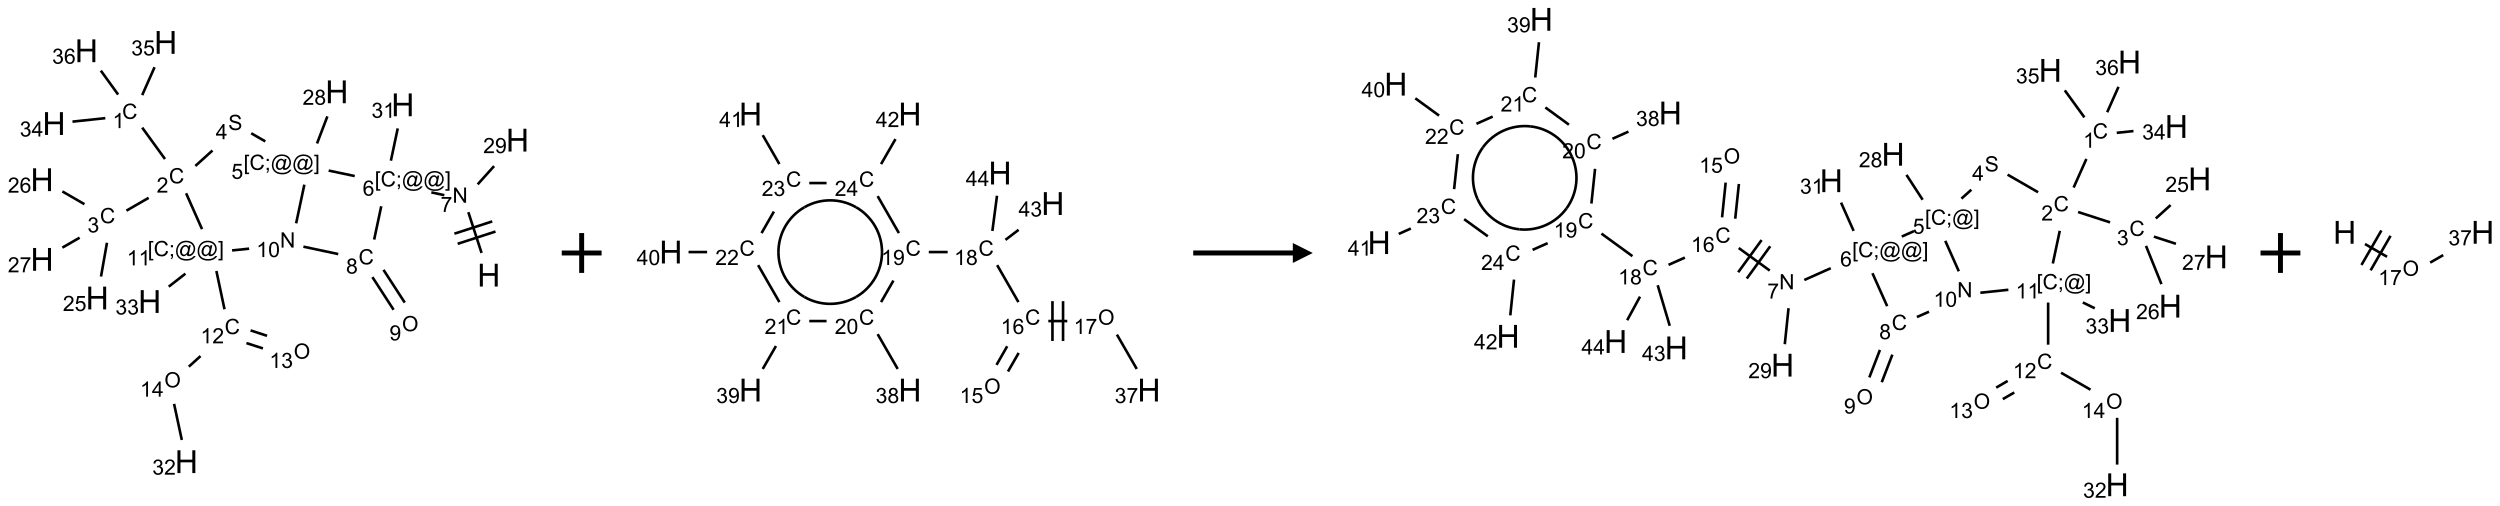 <?xml version="1.0" encoding="UTF-8"?>
<svg xmlns="http://www.w3.org/2000/svg" xmlns:xlink="http://www.w3.org/1999/xlink" width="1255" height="254" viewBox="0 0 1255 254">
<defs>
<g>
<g id="glyph-0-0">
<path d="M 2 0 L 2 -10 L 10 -10 L 10 0 Z M 2.25 -0.25 L 9.75 -0.25 L 9.75 -9.75 L 2.25 -9.75 Z M 2.25 -0.25 "/>
</g>
<g id="glyph-0-1">
<path d="M 1.281 0 L 1.281 -11.453 L 2.797 -11.453 L 2.797 -6.75 L 8.75 -6.75 L 8.75 -11.453 L 10.266 -11.453 L 10.266 0 L 8.75 0 L 8.75 -5.398 L 2.797 -5.398 L 2.797 0 Z M 1.281 0 "/>
</g>
<g id="glyph-1-0">
<path d="M 1.332 0 L 1.332 -6.668 L 6.668 -6.668 L 6.668 0 Z M 1.5 -0.168 L 6.5 -0.168 L 6.5 -6.5 L 1.5 -6.5 Z M 1.5 -0.168 "/>
</g>
<g id="glyph-1-1">
<path d="M 0.812 0 L 0.812 -7.637 L 1.848 -7.637 L 5.859 -1.641 L 5.859 -7.637 L 6.828 -7.637 L 6.828 0 L 5.793 0 L 1.781 -6 L 1.781 0 Z M 0.812 0 "/>
</g>
<g id="glyph-1-2">
<path d="M 0.504 -6.637 L 0.504 -7.535 L 5.449 -7.535 L 5.449 -6.809 C 4.961 -6.289 4.48 -5.602 4.004 -4.746 C 3.527 -3.887 3.156 -3.004 2.895 -2.098 C 2.707 -1.461 2.59 -0.762 2.535 0 L 1.574 0 C 1.582 -0.602 1.703 -1.328 1.926 -2.176 C 2.152 -3.027 2.477 -3.848 2.898 -4.637 C 3.32 -5.426 3.77 -6.094 4.246 -6.637 Z M 0.504 -6.637 "/>
</g>
<g id="glyph-1-3">
<path d="M 0.723 2.121 L 0.723 -7.637 L 2.793 -7.637 L 2.793 -6.859 L 1.66 -6.859 L 1.66 1.344 L 2.793 1.344 L 2.793 2.121 Z M 0.723 2.121 "/>
</g>
<g id="glyph-1-4">
<path d="M 6.27 -2.676 L 7.281 -2.422 C 7.07 -1.594 6.688 -0.961 6.137 -0.523 C 5.586 -0.086 4.914 0.129 4.121 0.129 C 3.297 0.129 2.629 -0.039 2.113 -0.371 C 1.598 -0.707 1.203 -1.191 0.934 -1.828 C 0.664 -2.465 0.531 -3.145 0.531 -3.875 C 0.531 -4.672 0.684 -5.363 0.988 -5.957 C 1.293 -6.547 1.723 -6.996 2.285 -7.305 C 2.844 -7.613 3.461 -7.766 4.137 -7.766 C 4.898 -7.766 5.543 -7.57 6.062 -7.184 C 6.582 -6.793 6.945 -6.246 7.152 -5.543 L 6.156 -5.309 C 5.98 -5.863 5.723 -6.266 5.387 -6.52 C 5.051 -6.773 4.625 -6.902 4.113 -6.902 C 3.527 -6.902 3.039 -6.762 2.645 -6.48 C 2.25 -6.199 1.973 -5.82 1.812 -5.348 C 1.652 -4.871 1.574 -4.383 1.574 -3.879 C 1.574 -3.23 1.668 -2.664 1.855 -2.18 C 2.047 -1.695 2.34 -1.332 2.738 -1.094 C 3.137 -0.855 3.57 -0.734 4.035 -0.734 C 4.602 -0.734 5.082 -0.898 5.473 -1.223 C 5.867 -1.551 6.133 -2.035 6.27 -2.676 Z M 6.27 -2.676 "/>
</g>
<g id="glyph-1-5">
<path d="M 0.949 -4.465 L 0.949 -5.531 L 2.016 -5.531 L 2.016 -4.465 Z M 0.949 0 L 0.949 -1.066 L 2.016 -1.066 L 2.016 0 C 2.016 0.391 1.945 0.711 1.809 0.949 C 1.668 1.191 1.449 1.379 1.145 1.512 L 0.887 1.109 C 1.082 1.023 1.23 0.895 1.324 0.727 C 1.418 0.559 1.469 0.316 1.48 0 Z M 0.949 0 "/>
</g>
<g id="glyph-1-6">
<path d="M 6.047 -0.848 C 5.82 -0.59 5.57 -0.379 5.289 -0.223 C 5.008 -0.062 4.73 0.016 4.449 0.016 C 4.141 0.016 3.84 -0.074 3.547 -0.254 C 3.254 -0.434 3.02 -0.715 2.836 -1.09 C 2.652 -1.465 2.562 -1.875 2.562 -2.324 C 2.562 -2.875 2.703 -3.43 2.988 -3.98 C 3.27 -4.535 3.621 -4.953 4.043 -5.23 C 4.461 -5.508 4.871 -5.645 5.266 -5.645 C 5.566 -5.645 5.855 -5.566 6.129 -5.41 C 6.402 -5.25 6.641 -5.012 6.84 -4.688 L 7.016 -5.496 L 7.949 -5.496 L 7.199 -2 C 7.094 -1.516 7.043 -1.246 7.043 -1.191 C 7.043 -1.098 7.078 -1.02 7.148 -0.949 C 7.219 -0.883 7.305 -0.848 7.406 -0.848 C 7.59 -0.848 7.832 -0.953 8.129 -1.168 C 8.527 -1.445 8.84 -1.816 9.07 -2.285 C 9.301 -2.75 9.418 -3.234 9.418 -3.73 C 9.418 -4.309 9.27 -4.852 8.973 -5.355 C 8.676 -5.859 8.23 -6.262 7.645 -6.562 C 7.055 -6.863 6.406 -7.016 5.691 -7.016 C 4.879 -7.016 4.137 -6.824 3.465 -6.445 C 2.793 -6.066 2.273 -5.52 1.902 -4.809 C 1.535 -4.098 1.348 -3.34 1.348 -2.527 C 1.348 -1.676 1.535 -0.941 1.902 -0.328 C 2.273 0.285 2.809 0.742 3.508 1.035 C 4.207 1.328 4.984 1.473 5.832 1.473 C 6.742 1.473 7.504 1.32 8.121 1.016 C 8.734 0.711 9.195 0.34 9.5 -0.098 L 10.441 -0.098 C 10.266 0.266 9.961 0.637 9.531 1.016 C 9.102 1.395 8.59 1.695 7.996 1.914 C 7.402 2.133 6.688 2.246 5.848 2.246 C 5.078 2.246 4.367 2.145 3.715 1.949 C 3.066 1.75 2.512 1.453 2.051 1.055 C 1.594 0.656 1.25 0.199 1.016 -0.316 C 0.723 -0.973 0.578 -1.684 0.578 -2.441 C 0.578 -3.289 0.75 -4.098 1.098 -4.863 C 1.523 -5.805 2.125 -6.527 2.902 -7.027 C 3.684 -7.527 4.629 -7.777 5.738 -7.777 C 6.602 -7.777 7.375 -7.602 8.059 -7.246 C 8.746 -6.895 9.285 -6.371 9.684 -5.672 C 10.02 -5.07 10.188 -4.418 10.188 -3.715 C 10.188 -2.707 9.832 -1.812 9.125 -1.031 C 8.492 -0.328 7.801 0.02 7.051 0.02 C 6.812 0.02 6.617 -0.016 6.473 -0.09 C 6.324 -0.16 6.215 -0.266 6.145 -0.402 C 6.102 -0.488 6.066 -0.637 6.047 -0.848 Z M 3.527 -2.262 C 3.527 -1.785 3.641 -1.414 3.863 -1.152 C 4.09 -0.887 4.348 -0.754 4.641 -0.754 C 4.836 -0.754 5.039 -0.812 5.254 -0.93 C 5.469 -1.047 5.676 -1.219 5.871 -1.449 C 6.066 -1.676 6.23 -1.969 6.355 -2.32 C 6.48 -2.672 6.543 -3.027 6.543 -3.379 C 6.543 -3.852 6.426 -4.219 6.191 -4.48 C 5.957 -4.738 5.672 -4.871 5.332 -4.871 C 5.109 -4.871 4.902 -4.812 4.707 -4.699 C 4.512 -4.586 4.32 -4.406 4.137 -4.156 C 3.953 -3.906 3.805 -3.602 3.691 -3.246 C 3.582 -2.887 3.527 -2.559 3.527 -2.262 Z M 3.527 -2.262 "/>
</g>
<g id="glyph-1-7">
<path d="M 2.27 2.121 L 0.203 2.121 L 0.203 1.344 L 1.332 1.344 L 1.332 -6.859 L 0.203 -6.859 L 0.203 -7.637 L 2.27 -7.637 Z M 2.27 2.121 "/>
</g>
<g id="glyph-1-8">
<path d="M 5.309 -5.766 L 4.375 -5.691 C 4.293 -6.059 4.172 -6.328 4.02 -6.496 C 3.766 -6.762 3.453 -6.895 3.082 -6.895 C 2.785 -6.895 2.523 -6.812 2.297 -6.645 C 2 -6.43 1.77 -6.117 1.598 -5.703 C 1.43 -5.289 1.34 -4.703 1.332 -3.938 C 1.559 -4.281 1.836 -4.535 2.16 -4.703 C 2.488 -4.871 2.828 -4.953 3.188 -4.953 C 3.812 -4.953 4.344 -4.723 4.785 -4.262 C 5.223 -3.801 5.441 -3.207 5.441 -2.48 C 5.441 -2 5.34 -1.555 5.133 -1.145 C 4.926 -0.73 4.641 -0.418 4.281 -0.199 C 3.922 0.02 3.512 0.129 3.051 0.129 C 2.27 0.129 1.633 -0.156 1.141 -0.73 C 0.648 -1.305 0.402 -2.254 0.402 -3.574 C 0.402 -5.051 0.672 -6.121 1.219 -6.793 C 1.695 -7.375 2.336 -7.668 3.141 -7.668 C 3.742 -7.668 4.234 -7.5 4.617 -7.16 C 5 -6.824 5.23 -6.359 5.309 -5.766 Z M 1.48 -2.473 C 1.48 -2.152 1.547 -1.844 1.684 -1.547 C 1.82 -1.25 2.016 -1.027 2.262 -0.871 C 2.508 -0.719 2.766 -0.641 3.035 -0.641 C 3.434 -0.641 3.773 -0.801 4.059 -1.121 C 4.344 -1.441 4.484 -1.875 4.484 -2.422 C 4.484 -2.949 4.344 -3.367 4.062 -3.668 C 3.781 -3.973 3.426 -4.125 3 -4.125 C 2.578 -4.125 2.219 -3.973 1.922 -3.668 C 1.625 -3.363 1.48 -2.969 1.48 -2.473 Z M 1.48 -2.473 "/>
</g>
<g id="glyph-1-9">
<path d="M 0.449 -2.016 L 1.387 -2.141 C 1.492 -1.609 1.676 -1.227 1.934 -0.992 C 2.191 -0.758 2.508 -0.641 2.879 -0.641 C 3.32 -0.641 3.695 -0.793 3.996 -1.098 C 4.301 -1.402 4.453 -1.781 4.453 -2.234 C 4.453 -2.664 4.312 -3.02 4.031 -3.301 C 3.75 -3.578 3.391 -3.719 2.957 -3.719 C 2.781 -3.719 2.562 -3.684 2.297 -3.613 L 2.402 -4.438 C 2.465 -4.43 2.516 -4.426 2.551 -4.426 C 2.949 -4.426 3.312 -4.531 3.629 -4.738 C 3.949 -4.949 4.109 -5.27 4.109 -5.703 C 4.109 -6.047 3.992 -6.332 3.762 -6.559 C 3.527 -6.785 3.227 -6.895 2.859 -6.895 C 2.496 -6.895 2.191 -6.781 1.949 -6.551 C 1.707 -6.324 1.547 -5.98 1.48 -5.52 L 0.543 -5.688 C 0.656 -6.316 0.918 -6.805 1.324 -7.148 C 1.73 -7.492 2.234 -7.668 2.84 -7.668 C 3.254 -7.668 3.641 -7.578 3.988 -7.398 C 4.34 -7.219 4.609 -6.977 4.793 -6.668 C 4.98 -6.359 5.074 -6.031 5.074 -5.684 C 5.074 -5.352 4.984 -5.051 4.809 -4.781 C 4.629 -4.512 4.367 -4.297 4.02 -4.137 C 4.473 -4.031 4.824 -3.816 5.074 -3.488 C 5.324 -3.16 5.449 -2.75 5.449 -2.254 C 5.449 -1.59 5.203 -1.023 4.719 -0.559 C 4.234 -0.098 3.617 0.137 2.875 0.137 C 2.203 0.137 1.648 -0.062 1.207 -0.465 C 0.762 -0.863 0.512 -1.379 0.449 -2.016 Z M 0.449 -2.016 "/>
</g>
<g id="glyph-1-10">
<path d="M 3.973 0 L 3.035 0 L 3.035 -5.973 C 2.809 -5.758 2.516 -5.543 2.148 -5.328 C 1.781 -5.113 1.453 -4.953 1.16 -4.844 L 1.16 -5.75 C 1.684 -5.996 2.145 -6.297 2.535 -6.645 C 2.93 -6.996 3.207 -7.336 3.371 -7.668 L 3.973 -7.668 Z M 3.973 0 "/>
</g>
<g id="glyph-1-11">
<path d="M 0.441 -2 L 1.426 -2.082 C 1.5 -1.605 1.668 -1.242 1.934 -1.004 C 2.199 -0.762 2.52 -0.641 2.895 -0.641 C 3.348 -0.641 3.73 -0.812 4.043 -1.152 C 4.355 -1.492 4.512 -1.941 4.512 -2.504 C 4.512 -3.039 4.359 -3.461 4.059 -3.77 C 3.758 -4.078 3.367 -4.234 2.879 -4.234 C 2.578 -4.234 2.305 -4.164 2.062 -4.027 C 1.82 -3.891 1.629 -3.715 1.488 -3.496 L 0.609 -3.609 L 1.348 -7.531 L 5.145 -7.531 L 5.145 -6.637 L 2.098 -6.637 L 1.688 -4.582 C 2.145 -4.902 2.625 -5.062 3.129 -5.062 C 3.797 -5.062 4.359 -4.832 4.816 -4.371 C 5.277 -3.91 5.504 -3.312 5.504 -2.59 C 5.504 -1.898 5.305 -1.301 4.902 -0.797 C 4.41 -0.18 3.742 0.129 2.895 0.129 C 2.199 0.129 1.633 -0.062 1.195 -0.453 C 0.758 -0.844 0.504 -1.359 0.441 -2 Z M 0.441 -2 "/>
</g>
<g id="glyph-1-12">
<path d="M 5.371 -0.902 L 5.371 0 L 0.324 0 C 0.316 -0.227 0.352 -0.441 0.434 -0.652 C 0.562 -0.996 0.766 -1.332 1.051 -1.668 C 1.332 -2 1.742 -2.387 2.277 -2.824 C 3.105 -3.504 3.668 -4.043 3.957 -4.441 C 4.25 -4.84 4.395 -5.215 4.395 -5.566 C 4.395 -5.938 4.262 -6.254 3.996 -6.508 C 3.73 -6.762 3.387 -6.891 2.957 -6.891 C 2.508 -6.891 2.145 -6.754 1.875 -6.484 C 1.605 -6.215 1.469 -5.84 1.465 -5.359 L 0.5 -5.457 C 0.566 -6.176 0.812 -6.727 1.246 -7.102 C 1.676 -7.477 2.254 -7.668 2.98 -7.668 C 3.711 -7.668 4.293 -7.465 4.719 -7.059 C 5.145 -6.652 5.359 -6.148 5.359 -5.547 C 5.359 -5.242 5.297 -4.941 5.172 -4.645 C 5.047 -4.352 4.84 -4.039 4.551 -3.715 C 4.262 -3.387 3.777 -2.938 3.105 -2.371 C 2.543 -1.898 2.18 -1.578 2.02 -1.41 C 1.859 -1.242 1.73 -1.07 1.625 -0.902 Z M 5.371 -0.902 "/>
</g>
<g id="glyph-1-13">
<path d="M 1.887 -4.141 C 1.496 -4.281 1.207 -4.484 1.02 -4.75 C 0.832 -5.016 0.738 -5.328 0.738 -5.699 C 0.738 -6.254 0.938 -6.719 1.34 -7.098 C 1.738 -7.477 2.27 -7.668 2.934 -7.668 C 3.598 -7.668 4.137 -7.473 4.543 -7.086 C 4.949 -6.699 5.152 -6.227 5.152 -5.672 C 5.152 -5.316 5.059 -5.008 4.871 -4.746 C 4.688 -4.484 4.406 -4.281 4.027 -4.141 C 4.496 -3.988 4.852 -3.742 5.098 -3.402 C 5.34 -3.062 5.465 -2.656 5.465 -2.184 C 5.465 -1.531 5.234 -0.98 4.77 -0.535 C 4.309 -0.09 3.703 0.129 2.949 0.129 C 2.195 0.129 1.586 -0.094 1.125 -0.539 C 0.664 -0.984 0.434 -1.543 0.434 -2.207 C 0.434 -2.703 0.559 -3.121 0.809 -3.457 C 1.062 -3.793 1.422 -4.02 1.887 -4.141 Z M 1.699 -5.73 C 1.699 -5.367 1.812 -5.074 2.047 -4.844 C 2.281 -4.613 2.582 -4.5 2.953 -4.5 C 3.312 -4.5 3.609 -4.613 3.84 -4.84 C 4.07 -5.066 4.188 -5.348 4.188 -5.676 C 4.188 -6.02 4.07 -6.309 3.832 -6.543 C 3.594 -6.777 3.297 -6.895 2.941 -6.895 C 2.586 -6.895 2.289 -6.781 2.051 -6.551 C 1.816 -6.324 1.699 -6.047 1.699 -5.73 Z M 1.395 -2.203 C 1.395 -1.938 1.461 -1.676 1.586 -1.426 C 1.711 -1.176 1.902 -0.984 2.152 -0.848 C 2.402 -0.711 2.672 -0.641 2.957 -0.641 C 3.406 -0.641 3.777 -0.785 4.066 -1.074 C 4.359 -1.363 4.504 -1.727 4.504 -2.172 C 4.504 -2.625 4.355 -2.996 4.055 -3.293 C 3.754 -3.586 3.379 -3.734 2.926 -3.734 C 2.484 -3.734 2.121 -3.59 1.832 -3.297 C 1.543 -3.004 1.395 -2.641 1.395 -2.203 Z M 1.395 -2.203 "/>
</g>
<g id="glyph-1-14">
<path d="M 0.48 -2.453 L 1.434 -2.535 C 1.477 -2.152 1.582 -1.84 1.746 -1.598 C 1.91 -1.352 2.168 -1.152 2.516 -1.004 C 2.863 -0.852 3.254 -0.777 3.688 -0.777 C 4.074 -0.777 4.414 -0.832 4.707 -0.949 C 5.004 -1.062 5.223 -1.219 5.367 -1.418 C 5.512 -1.617 5.582 -1.836 5.582 -2.074 C 5.582 -2.312 5.516 -2.523 5.375 -2.699 C 5.234 -2.879 5.008 -3.031 4.688 -3.152 C 4.484 -3.23 4.031 -3.355 3.328 -3.523 C 2.625 -3.691 2.137 -3.852 1.855 -4 C 1.488 -4.191 1.219 -4.43 1.039 -4.711 C 0.859 -4.992 0.77 -5.312 0.77 -5.66 C 0.77 -6.047 0.879 -6.406 1.098 -6.742 C 1.316 -7.078 1.637 -7.332 2.059 -7.504 C 2.477 -7.68 2.945 -7.766 3.457 -7.766 C 4.023 -7.766 4.523 -7.676 4.957 -7.492 C 5.387 -7.309 5.719 -7.043 5.953 -6.688 C 6.188 -6.332 6.312 -5.934 6.328 -5.484 L 5.359 -5.41 C 5.309 -5.895 5.133 -6.258 4.832 -6.504 C 4.531 -6.75 4.086 -6.875 3.5 -6.875 C 2.891 -6.875 2.445 -6.762 2.164 -6.539 C 1.883 -6.316 1.746 -6.047 1.746 -5.73 C 1.746 -5.457 1.844 -5.23 2.043 -5.051 C 2.238 -4.875 2.742 -4.695 3.566 -4.508 C 4.387 -4.32 4.949 -4.16 5.254 -4.02 C 5.699 -3.816 6.027 -3.555 6.238 -3.242 C 6.449 -2.93 6.559 -2.566 6.559 -2.156 C 6.559 -1.75 6.441 -1.367 6.207 -1.008 C 5.977 -0.648 5.641 -0.367 5.207 -0.168 C 4.77 0.031 4.281 0.129 3.734 0.129 C 3.043 0.129 2.465 0.031 1.996 -0.172 C 1.531 -0.375 1.164 -0.676 0.898 -1.082 C 0.633 -1.484 0.492 -1.941 0.48 -2.453 Z M 0.48 -2.453 "/>
</g>
<g id="glyph-1-15">
<path d="M 3.449 0 L 3.449 -1.828 L 0.137 -1.828 L 0.137 -2.688 L 3.621 -7.637 L 4.387 -7.637 L 4.387 -2.688 L 5.418 -2.688 L 5.418 -1.828 L 4.387 -1.828 L 4.387 0 Z M 3.449 -2.688 L 3.449 -6.129 L 1.059 -2.688 Z M 3.449 -2.688 "/>
</g>
<g id="glyph-1-16">
<path d="M 0.516 -3.719 C 0.516 -4.984 0.855 -5.977 1.535 -6.695 C 2.215 -7.414 3.094 -7.77 4.172 -7.77 C 4.875 -7.77 5.512 -7.602 6.078 -7.266 C 6.645 -6.93 7.074 -6.461 7.371 -5.855 C 7.668 -5.254 7.816 -4.57 7.816 -3.809 C 7.816 -3.035 7.66 -2.34 7.348 -1.73 C 7.035 -1.117 6.594 -0.656 6.02 -0.34 C 5.449 -0.027 4.828 0.129 4.168 0.129 C 3.449 0.129 2.805 -0.043 2.238 -0.391 C 1.672 -0.738 1.246 -1.211 0.953 -1.812 C 0.66 -2.414 0.516 -3.047 0.516 -3.719 Z M 1.559 -3.703 C 1.559 -2.781 1.805 -2.059 2.301 -1.527 C 2.793 -1 3.414 -0.734 4.16 -0.734 C 4.922 -0.734 5.547 -1 6.039 -1.535 C 6.531 -2.07 6.777 -2.828 6.777 -3.812 C 6.777 -4.434 6.672 -4.977 6.461 -5.441 C 6.25 -5.902 5.945 -6.262 5.539 -6.52 C 5.133 -6.773 4.68 -6.902 4.176 -6.902 C 3.461 -6.902 2.848 -6.656 2.332 -6.164 C 1.816 -5.672 1.559 -4.852 1.559 -3.703 Z M 1.559 -3.703 "/>
</g>
<g id="glyph-1-17">
<path d="M 0.441 -3.766 C 0.441 -4.668 0.535 -5.395 0.723 -5.945 C 0.906 -6.496 1.184 -6.922 1.551 -7.219 C 1.918 -7.516 2.375 -7.668 2.934 -7.668 C 3.344 -7.668 3.703 -7.586 4.012 -7.418 C 4.32 -7.254 4.574 -7.016 4.777 -6.707 C 4.977 -6.395 5.137 -6.016 5.25 -5.57 C 5.363 -5.125 5.422 -4.523 5.422 -3.766 C 5.422 -2.871 5.328 -2.148 5.145 -1.598 C 4.961 -1.047 4.688 -0.621 4.32 -0.32 C 3.953 -0.02 3.492 0.129 2.934 0.129 C 2.195 0.129 1.617 -0.133 1.199 -0.66 C 0.695 -1.297 0.441 -2.332 0.441 -3.766 Z M 1.406 -3.766 C 1.406 -2.512 1.555 -1.68 1.848 -1.262 C 2.141 -0.848 2.5 -0.641 2.934 -0.641 C 3.363 -0.641 3.727 -0.848 4.02 -1.266 C 4.312 -1.684 4.457 -2.516 4.457 -3.766 C 4.457 -5.023 4.312 -5.859 4.02 -6.27 C 3.727 -6.684 3.359 -6.891 2.922 -6.891 C 2.492 -6.891 2.148 -6.707 1.891 -6.344 C 1.566 -5.879 1.406 -5.02 1.406 -3.766 Z M 1.406 -3.766 "/>
</g>
<g id="glyph-1-18">
<path d="M 0.582 -1.766 L 1.484 -1.848 C 1.562 -1.426 1.707 -1.117 1.922 -0.926 C 2.137 -0.734 2.414 -0.641 2.75 -0.641 C 3.039 -0.641 3.289 -0.707 3.508 -0.84 C 3.727 -0.973 3.902 -1.148 4.043 -1.367 C 4.18 -1.586 4.297 -1.887 4.391 -2.262 C 4.484 -2.637 4.531 -3.016 4.531 -3.406 C 4.531 -3.449 4.531 -3.512 4.527 -3.594 C 4.34 -3.297 4.082 -3.055 3.758 -2.867 C 3.434 -2.68 3.082 -2.59 2.703 -2.59 C 2.07 -2.59 1.535 -2.816 1.098 -3.277 C 0.66 -3.734 0.441 -4.34 0.441 -5.09 C 0.441 -5.863 0.672 -6.484 1.129 -6.957 C 1.586 -7.43 2.156 -7.668 2.844 -7.668 C 3.34 -7.668 3.793 -7.531 4.207 -7.266 C 4.617 -7 4.93 -6.617 5.145 -6.121 C 5.355 -5.629 5.465 -4.91 5.465 -3.973 C 5.465 -2.996 5.359 -2.223 5.145 -1.645 C 4.934 -1.066 4.617 -0.625 4.199 -0.324 C 3.781 -0.02 3.293 0.129 2.73 0.129 C 2.133 0.129 1.645 -0.035 1.266 -0.367 C 0.887 -0.699 0.66 -1.164 0.582 -1.766 Z M 4.422 -5.137 C 4.422 -5.676 4.277 -6.102 3.992 -6.418 C 3.707 -6.734 3.359 -6.891 2.957 -6.891 C 2.543 -6.891 2.18 -6.719 1.871 -6.379 C 1.562 -6.039 1.406 -5.598 1.406 -5.059 C 1.406 -4.57 1.555 -4.176 1.848 -3.871 C 2.141 -3.566 2.5 -3.418 2.934 -3.418 C 3.367 -3.418 3.723 -3.57 4.004 -3.871 C 4.281 -4.176 4.422 -4.598 4.422 -5.137 Z M 4.422 -5.137 "/>
</g>
</g>
</defs>
<path fill="none" stroke-width="0.033" stroke-linecap="butt" stroke-linejoin="miter" stroke="rgb(0%, 0%, 0%)" stroke-opacity="1" stroke-miterlimit="10" d="M 5.516 2.642 L 5.35 2.13 " transform="matrix(40, 0, 0, 40, 21.105, 21.305)"/>
<path fill="none" stroke-width="0.033" stroke-linecap="butt" stroke-linejoin="miter" stroke="rgb(0%, 0%, 0%)" stroke-opacity="1" stroke-miterlimit="10" d="M 5.65 2.246 L 5.175 2.4 " transform="matrix(40, 0, 0, 40, 21.105, 21.305)"/>
<path fill="none" stroke-width="0.033" stroke-linecap="butt" stroke-linejoin="miter" stroke="rgb(0%, 0%, 0%)" stroke-opacity="1" stroke-miterlimit="10" d="M 5.691 2.373 L 5.216 2.527 " transform="matrix(40, 0, 0, 40, 21.105, 21.305)"/>
<path fill="none" stroke-width="0.033" stroke-linecap="butt" stroke-linejoin="miter" stroke="rgb(0%, 0%, 0%)" stroke-opacity="1" stroke-miterlimit="10" d="M 5.049 1.917 L 4.886 1.882 " transform="matrix(40, 0, 0, 40, 21.105, 21.305)"/>
<path fill="none" stroke-width="0.033" stroke-linecap="butt" stroke-linejoin="miter" stroke="rgb(0%, 0%, 0%)" stroke-opacity="1" stroke-miterlimit="10" d="M 4.378 1.484 L 4.464 1.079 " transform="matrix(40, 0, 0, 40, 21.105, 21.305)"/>
<path fill="none" stroke-width="0.033" stroke-linecap="butt" stroke-linejoin="miter" stroke="rgb(0%, 0%, 0%)" stroke-opacity="1" stroke-miterlimit="10" d="M 3.924 1.677 L 3.597 1.608 " transform="matrix(40, 0, 0, 40, 21.105, 21.305)"/>
<path fill="none" stroke-width="0.033" stroke-linecap="butt" stroke-linejoin="miter" stroke="rgb(0%, 0%, 0%)" stroke-opacity="1" stroke-miterlimit="10" d="M 3.451 1.268 L 3.581 0.928 " transform="matrix(40, 0, 0, 40, 21.105, 21.305)"/>
<path fill="none" stroke-width="0.033" stroke-linecap="butt" stroke-linejoin="miter" stroke="rgb(0%, 0%, 0%)" stroke-opacity="1" stroke-miterlimit="10" d="M 2.802 1.242 L 2.625 1.14 " transform="matrix(40, 0, 0, 40, 21.105, 21.305)"/>
<path fill="none" stroke-width="0.033" stroke-linecap="butt" stroke-linejoin="miter" stroke="rgb(0%, 0%, 0%)" stroke-opacity="1" stroke-miterlimit="10" d="M 2.139 1.356 L 1.924 1.55 " transform="matrix(40, 0, 0, 40, 21.105, 21.305)"/>
<path fill="none" stroke-width="0.033" stroke-linecap="butt" stroke-linejoin="miter" stroke="rgb(0%, 0%, 0%)" stroke-opacity="1" stroke-miterlimit="10" d="M 1.543 1.463 L 1.257 1.069 " transform="matrix(40, 0, 0, 40, 21.105, 21.305)"/>
<path fill="none" stroke-width="0.033" stroke-linecap="butt" stroke-linejoin="miter" stroke="rgb(0%, 0%, 0%)" stroke-opacity="1" stroke-miterlimit="10" d="M 0.794 0.95 L 0.382 0.994 " transform="matrix(40, 0, 0, 40, 21.105, 21.305)"/>
<path fill="none" stroke-width="0.033" stroke-linecap="butt" stroke-linejoin="miter" stroke="rgb(0%, 0%, 0%)" stroke-opacity="1" stroke-miterlimit="10" d="M 1.257 0.661 L 1.412 0.311 " transform="matrix(40, 0, 0, 40, 21.105, 21.305)"/>
<path fill="none" stroke-width="0.033" stroke-linecap="butt" stroke-linejoin="miter" stroke="rgb(0%, 0%, 0%)" stroke-opacity="1" stroke-miterlimit="10" d="M 0.955 0.654 L 0.738 0.354 " transform="matrix(40, 0, 0, 40, 21.105, 21.305)"/>
<path fill="none" stroke-width="0.033" stroke-linecap="butt" stroke-linejoin="miter" stroke="rgb(0%, 0%, 0%)" stroke-opacity="1" stroke-miterlimit="10" d="M 1.338 1.95 L 1.059 2.111 " transform="matrix(40, 0, 0, 40, 21.105, 21.305)"/>
<path fill="none" stroke-width="0.033" stroke-linecap="butt" stroke-linejoin="miter" stroke="rgb(0%, 0%, 0%)" stroke-opacity="1" stroke-miterlimit="10" d="M 0.815 2.514 L 0.74 2.938 " transform="matrix(40, 0, 0, 40, 21.105, 21.305)"/>
<path fill="none" stroke-width="0.033" stroke-linecap="butt" stroke-linejoin="miter" stroke="rgb(0%, 0%, 0%)" stroke-opacity="1" stroke-miterlimit="10" d="M 0.532 2.03 L 0.255 1.87 " transform="matrix(40, 0, 0, 40, 21.105, 21.305)"/>
<path fill="none" stroke-width="0.033" stroke-linecap="butt" stroke-linejoin="miter" stroke="rgb(0%, 0%, 0%)" stroke-opacity="1" stroke-miterlimit="10" d="M 0.472 2.45 L 0.255 2.575 " transform="matrix(40, 0, 0, 40, 21.105, 21.305)"/>
<path fill="none" stroke-width="0.033" stroke-linecap="butt" stroke-linejoin="miter" stroke="rgb(0%, 0%, 0%)" stroke-opacity="1" stroke-miterlimit="10" d="M 1.808 1.893 L 2.008 2.343 " transform="matrix(40, 0, 0, 40, 21.105, 21.305)"/>
<path fill="none" stroke-width="0.033" stroke-linecap="butt" stroke-linejoin="miter" stroke="rgb(0%, 0%, 0%)" stroke-opacity="1" stroke-miterlimit="10" d="M 2.188 2.868 L 2.29 3.349 " transform="matrix(40, 0, 0, 40, 21.105, 21.305)"/>
<path fill="none" stroke-width="0.033" stroke-linecap="butt" stroke-linejoin="miter" stroke="rgb(0%, 0%, 0%)" stroke-opacity="1" stroke-miterlimit="10" d="M 2.565 3.773 L 2.772 3.84 " transform="matrix(40, 0, 0, 40, 21.105, 21.305)"/>
<path fill="none" stroke-width="0.033" stroke-linecap="butt" stroke-linejoin="miter" stroke="rgb(0%, 0%, 0%)" stroke-opacity="1" stroke-miterlimit="10" d="M 2.617 3.614 L 2.824 3.682 " transform="matrix(40, 0, 0, 40, 21.105, 21.305)"/>
<path fill="none" stroke-width="0.033" stroke-linecap="butt" stroke-linejoin="miter" stroke="rgb(0%, 0%, 0%)" stroke-opacity="1" stroke-miterlimit="10" d="M 1.989 3.936 L 1.842 4.069 " transform="matrix(40, 0, 0, 40, 21.105, 21.305)"/>
<path fill="none" stroke-width="0.033" stroke-linecap="butt" stroke-linejoin="miter" stroke="rgb(0%, 0%, 0%)" stroke-opacity="1" stroke-miterlimit="10" d="M 1.657 4.536 L 1.754 4.989 " transform="matrix(40, 0, 0, 40, 21.105, 21.305)"/>
<path fill="none" stroke-width="0.033" stroke-linecap="butt" stroke-linejoin="miter" stroke="rgb(0%, 0%, 0%)" stroke-opacity="1" stroke-miterlimit="10" d="M 1.799 2.902 L 1.59 3.065 " transform="matrix(40, 0, 0, 40, 21.105, 21.305)"/>
<path fill="none" stroke-width="0.033" stroke-linecap="butt" stroke-linejoin="miter" stroke="rgb(0%, 0%, 0%)" stroke-opacity="1" stroke-miterlimit="10" d="M 2.385 2.61 L 2.599 2.588 " transform="matrix(40, 0, 0, 40, 21.105, 21.305)"/>
<path fill="none" stroke-width="0.033" stroke-linecap="butt" stroke-linejoin="miter" stroke="rgb(0%, 0%, 0%)" stroke-opacity="1" stroke-miterlimit="10" d="M 3.189 2.27 L 3.292 1.785 " transform="matrix(40, 0, 0, 40, 21.105, 21.305)"/>
<path fill="none" stroke-width="0.033" stroke-linecap="butt" stroke-linejoin="miter" stroke="rgb(0%, 0%, 0%)" stroke-opacity="1" stroke-miterlimit="10" d="M 3.28 2.563 L 3.717 2.656 " transform="matrix(40, 0, 0, 40, 21.105, 21.305)"/>
<path fill="none" stroke-width="0.033" stroke-linecap="butt" stroke-linejoin="miter" stroke="rgb(0%, 0%, 0%)" stroke-opacity="1" stroke-miterlimit="10" d="M 4.168 2.474 L 4.257 2.056 " transform="matrix(40, 0, 0, 40, 21.105, 21.305)"/>
<path fill="none" stroke-width="0.033" stroke-linecap="butt" stroke-linejoin="miter" stroke="rgb(0%, 0%, 0%)" stroke-opacity="1" stroke-miterlimit="10" d="M 4.146 2.945 L 4.412 3.355 " transform="matrix(40, 0, 0, 40, 21.105, 21.305)"/>
<path fill="none" stroke-width="0.033" stroke-linecap="butt" stroke-linejoin="miter" stroke="rgb(0%, 0%, 0%)" stroke-opacity="1" stroke-miterlimit="10" d="M 4.285 2.854 L 4.552 3.265 " transform="matrix(40, 0, 0, 40, 21.105, 21.305)"/>
<path fill="none" stroke-width="0.033" stroke-linecap="butt" stroke-linejoin="miter" stroke="rgb(0%, 0%, 0%)" stroke-opacity="1" stroke-miterlimit="10" d="M 5.467 1.781 L 5.673 1.552 " transform="matrix(40, 0, 0, 40, 21.105, 21.305)"/>
<g fill="rgb(0%, 0%, 0%)" fill-opacity="1">
<use xlink:href="#glyph-0-1" x="239.594" y="143.844"/>
</g>
<g fill="rgb(0%, 0%, 0%)" fill-opacity="1">
<use xlink:href="#glyph-1-1" x="227.133" y="101.785"/>
</g>
<g fill="rgb(0%, 0%, 0%)" fill-opacity="1">
<use xlink:href="#glyph-1-2" x="221.16" y="106.426"/>
</g>
<g fill="rgb(0%, 0%, 0%)" fill-opacity="1">
<use xlink:href="#glyph-1-3" x="188.094" y="93.609"/>
<use xlink:href="#glyph-1-4" x="191.057" y="93.609"/>
<use xlink:href="#glyph-1-5" x="198.76" y="93.609"/>
<use xlink:href="#glyph-1-6" x="201.724" y="93.609"/>
<use xlink:href="#glyph-1-6" x="212.552" y="93.609"/>
<use xlink:href="#glyph-1-7" x="223.38" y="93.609"/>
</g>
<g fill="rgb(0%, 0%, 0%)" fill-opacity="1">
<use xlink:href="#glyph-1-8" x="182.043" y="98.238"/>
</g>
<g fill="rgb(0%, 0%, 0%)" fill-opacity="1">
<use xlink:href="#glyph-0-1" x="196.426" y="58.359"/>
</g>
<g fill="rgb(0%, 0%, 0%)" fill-opacity="1">
<use xlink:href="#glyph-1-9" x="186.465" y="59.152"/>
<use xlink:href="#glyph-1-10" x="192.397" y="59.152"/>
</g>
<g fill="rgb(0%, 0%, 0%)" fill-opacity="1">
<use xlink:href="#glyph-1-3" x="122.258" y="85.293"/>
<use xlink:href="#glyph-1-4" x="125.221" y="85.293"/>
<use xlink:href="#glyph-1-5" x="132.924" y="85.293"/>
<use xlink:href="#glyph-1-6" x="135.888" y="85.293"/>
<use xlink:href="#glyph-1-6" x="146.716" y="85.293"/>
<use xlink:href="#glyph-1-7" x="157.544" y="85.293"/>
</g>
<g fill="rgb(0%, 0%, 0%)" fill-opacity="1">
<use xlink:href="#glyph-1-11" x="116.145" y="89.789"/>
</g>
<g fill="rgb(0%, 0%, 0%)" fill-opacity="1">
<use xlink:href="#glyph-0-1" x="163.316" y="51.828"/>
</g>
<g fill="rgb(0%, 0%, 0%)" fill-opacity="1">
<use xlink:href="#glyph-1-12" x="151.867" y="52.617"/>
<use xlink:href="#glyph-1-13" x="157.799" y="52.617"/>
</g>
<g fill="rgb(0%, 0%, 0%)" fill-opacity="1">
<use xlink:href="#glyph-1-14" x="114.57" y="65.285"/>
</g>
<g fill="rgb(0%, 0%, 0%)" fill-opacity="1">
<use xlink:href="#glyph-1-15" x="108.301" y="69.891"/>
</g>
<g fill="rgb(0%, 0%, 0%)" fill-opacity="1">
<use xlink:href="#glyph-1-4" x="84.793" y="92.051"/>
</g>
<g fill="rgb(0%, 0%, 0%)" fill-opacity="1">
<use xlink:href="#glyph-1-12" x="78.621" y="96.688"/>
</g>
<g fill="rgb(0%, 0%, 0%)" fill-opacity="1">
<use xlink:href="#glyph-1-4" x="61.285" y="59.691"/>
</g>
<g fill="rgb(0%, 0%, 0%)" fill-opacity="1">
<use xlink:href="#glyph-1-10" x="56.504" y="64.328"/>
</g>
<g fill="rgb(0%, 0%, 0%)" fill-opacity="1">
<use xlink:href="#glyph-0-1" x="21.324" y="67.754"/>
</g>
<g fill="rgb(0%, 0%, 0%)" fill-opacity="1">
<use xlink:href="#glyph-1-9" x="9.922" y="68.547"/>
<use xlink:href="#glyph-1-15" x="15.854" y="68.547"/>
</g>
<g fill="rgb(0%, 0%, 0%)" fill-opacity="1">
<use xlink:href="#glyph-0-1" x="77.375" y="27.031"/>
</g>
<g fill="rgb(0%, 0%, 0%)" fill-opacity="1">
<use xlink:href="#glyph-1-9" x="65.883" y="27.824"/>
<use xlink:href="#glyph-1-11" x="71.815" y="27.824"/>
</g>
<g fill="rgb(0%, 0%, 0%)" fill-opacity="1">
<use xlink:href="#glyph-0-1" x="37.594" y="31.215"/>
</g>
<g fill="rgb(0%, 0%, 0%)" fill-opacity="1">
<use xlink:href="#glyph-1-9" x="26.164" y="32.004"/>
<use xlink:href="#glyph-1-8" x="32.096" y="32.004"/>
</g>
<g fill="rgb(0%, 0%, 0%)" fill-opacity="1">
<use xlink:href="#glyph-1-4" x="50.152" y="112.051"/>
</g>
<g fill="rgb(0%, 0%, 0%)" fill-opacity="1">
<use xlink:href="#glyph-1-9" x="43.902" y="116.688"/>
</g>
<g fill="rgb(0%, 0%, 0%)" fill-opacity="1">
<use xlink:href="#glyph-0-1" x="43.027" y="155.328"/>
</g>
<g fill="rgb(0%, 0%, 0%)" fill-opacity="1">
<use xlink:href="#glyph-1-12" x="31.539" y="156.121"/>
<use xlink:href="#glyph-1-11" x="37.471" y="156.121"/>
</g>
<g fill="rgb(0%, 0%, 0%)" fill-opacity="1">
<use xlink:href="#glyph-0-1" x="15.332" y="95.934"/>
</g>
<g fill="rgb(0%, 0%, 0%)" fill-opacity="1">
<use xlink:href="#glyph-1-12" x="3.906" y="96.727"/>
<use xlink:href="#glyph-1-8" x="9.839" y="96.727"/>
</g>
<g fill="rgb(0%, 0%, 0%)" fill-opacity="1">
<use xlink:href="#glyph-0-1" x="15.332" y="135.934"/>
</g>
<g fill="rgb(0%, 0%, 0%)" fill-opacity="1">
<use xlink:href="#glyph-1-12" x="3.902" y="136.727"/>
<use xlink:href="#glyph-1-2" x="9.835" y="136.727"/>
</g>
<g fill="rgb(0%, 0%, 0%)" fill-opacity="1">
<use xlink:href="#glyph-1-3" x="74.16" y="128.602"/>
<use xlink:href="#glyph-1-4" x="77.124" y="128.602"/>
<use xlink:href="#glyph-1-5" x="84.827" y="128.602"/>
<use xlink:href="#glyph-1-6" x="87.79" y="128.602"/>
<use xlink:href="#glyph-1-6" x="98.618" y="128.602"/>
<use xlink:href="#glyph-1-7" x="109.447" y="128.602"/>
</g>
<g fill="rgb(0%, 0%, 0%)" fill-opacity="1">
<use xlink:href="#glyph-1-10" x="63.645" y="133.23"/>
<use xlink:href="#glyph-1-10" x="69.577" y="133.23"/>
</g>
<g fill="rgb(0%, 0%, 0%)" fill-opacity="1">
<use xlink:href="#glyph-1-4" x="112.754" y="167.719"/>
</g>
<g fill="rgb(0%, 0%, 0%)" fill-opacity="1">
<use xlink:href="#glyph-1-10" x="100.648" y="172.355"/>
<use xlink:href="#glyph-1-12" x="106.581" y="172.355"/>
</g>
<g fill="rgb(0%, 0%, 0%)" fill-opacity="1">
<use xlink:href="#glyph-1-16" x="147.438" y="180.086"/>
</g>
<g fill="rgb(0%, 0%, 0%)" fill-opacity="1">
<use xlink:href="#glyph-1-10" x="135.238" y="184.715"/>
<use xlink:href="#glyph-1-9" x="141.171" y="184.715"/>
</g>
<g fill="rgb(0%, 0%, 0%)" fill-opacity="1">
<use xlink:href="#glyph-1-16" x="82.492" y="194.488"/>
</g>
<g fill="rgb(0%, 0%, 0%)" fill-opacity="1">
<use xlink:href="#glyph-1-10" x="70.324" y="199.121"/>
<use xlink:href="#glyph-1-15" x="76.257" y="199.121"/>
</g>
<g fill="rgb(0%, 0%, 0%)" fill-opacity="1">
<use xlink:href="#glyph-0-1" x="87.793" y="237.492"/>
</g>
<g fill="rgb(0%, 0%, 0%)" fill-opacity="1">
<use xlink:href="#glyph-1-9" x="76.438" y="238.285"/>
<use xlink:href="#glyph-1-12" x="82.37" y="238.285"/>
</g>
<g fill="rgb(0%, 0%, 0%)" fill-opacity="1">
<use xlink:href="#glyph-0-1" x="69.363" y="157.102"/>
</g>
<g fill="rgb(0%, 0%, 0%)" fill-opacity="1">
<use xlink:href="#glyph-1-9" x="57.93" y="157.895"/>
<use xlink:href="#glyph-1-9" x="63.862" y="157.895"/>
</g>
<g fill="rgb(0%, 0%, 0%)" fill-opacity="1">
<use xlink:href="#glyph-1-1" x="140.562" y="124.281"/>
</g>
<g fill="rgb(0%, 0%, 0%)" fill-opacity="1">
<use xlink:href="#glyph-1-10" x="128.688" y="129.047"/>
<use xlink:href="#glyph-1-17" x="134.62" y="129.047"/>
</g>
<g fill="rgb(0%, 0%, 0%)" fill-opacity="1">
<use xlink:href="#glyph-1-4" x="179.973" y="132.73"/>
</g>
<g fill="rgb(0%, 0%, 0%)" fill-opacity="1">
<use xlink:href="#glyph-1-13" x="173.703" y="137.363"/>
</g>
<g fill="rgb(0%, 0%, 0%)" fill-opacity="1">
<use xlink:href="#glyph-1-16" x="201.773" y="166.281"/>
</g>
<g fill="rgb(0%, 0%, 0%)" fill-opacity="1">
<use xlink:href="#glyph-1-18" x="195.488" y="170.91"/>
</g>
<g fill="rgb(0%, 0%, 0%)" fill-opacity="1">
<use xlink:href="#glyph-0-1" x="254" y="76.078"/>
</g>
<g fill="rgb(0%, 0%, 0%)" fill-opacity="1">
<use xlink:href="#glyph-1-12" x="242.551" y="76.867"/>
<use xlink:href="#glyph-1-18" x="248.483" y="76.867"/>
</g>
<path fill="none" stroke-width="0.062" stroke-linecap="butt" stroke-linejoin="miter" stroke="rgb(0%, 0%, 0%)" stroke-opacity="1" stroke-miterlimit="10" d="M -0 0 L 0.5 0 M 0.25 -0.25 L 0.25 0.25 " transform="matrix(40, 0, 0, 40, 281.996, 127)"/>
<path fill="none" stroke-width="0.033" stroke-linecap="butt" stroke-linejoin="miter" stroke="rgb(0%, 0%, 0%)" stroke-opacity="1" stroke-miterlimit="10" d="M 4.231 3.231 L 4.365 2.998 " transform="matrix(40, 0, 0, 40, 336.773, 57.254)"/>
<path fill="none" stroke-width="0.033" stroke-linecap="butt" stroke-linejoin="miter" stroke="rgb(0%, 0%, 0%)" stroke-opacity="1" stroke-miterlimit="10" d="M 4.087 3.148 L 4.221 2.914 " transform="matrix(40, 0, 0, 40, 336.773, 57.254)"/>
<path fill="none" stroke-width="0.033" stroke-linecap="butt" stroke-linejoin="miter" stroke="rgb(0%, 0%, 0%)" stroke-opacity="1" stroke-miterlimit="10" d="M 4.737 2.598 L 4.975 2.598 " transform="matrix(40, 0, 0, 40, 336.773, 57.254)"/>
<path fill="none" stroke-width="0.033" stroke-linecap="butt" stroke-linejoin="miter" stroke="rgb(0%, 0%, 0%)" stroke-opacity="1" stroke-miterlimit="10" d="M 4.922 2.848 L 4.922 2.348 " transform="matrix(40, 0, 0, 40, 336.773, 57.254)"/>
<path fill="none" stroke-width="0.033" stroke-linecap="butt" stroke-linejoin="miter" stroke="rgb(0%, 0%, 0%)" stroke-opacity="1" stroke-miterlimit="10" d="M 4.789 2.848 L 4.789 2.348 " transform="matrix(40, 0, 0, 40, 336.773, 57.254)"/>
<path fill="none" stroke-width="0.033" stroke-linecap="butt" stroke-linejoin="miter" stroke="rgb(0%, 0%, 0%)" stroke-opacity="1" stroke-miterlimit="10" d="M 5.598 2.768 L 5.847 3.199 " transform="matrix(40, 0, 0, 40, 336.773, 57.254)"/>
<path fill="none" stroke-width="0.033" stroke-linecap="butt" stroke-linejoin="miter" stroke="rgb(0%, 0%, 0%)" stroke-opacity="1" stroke-miterlimit="10" d="M 4.362 2.36 L 4.095 1.896 " transform="matrix(40, 0, 0, 40, 336.773, 57.254)"/>
<path fill="none" stroke-width="0.033" stroke-linecap="butt" stroke-linejoin="miter" stroke="rgb(0%, 0%, 0%)" stroke-opacity="1" stroke-miterlimit="10" d="M 3.474 1.732 L 3.237 1.732 " transform="matrix(40, 0, 0, 40, 336.773, 57.254)"/>
<path fill="none" stroke-width="0.033" stroke-linecap="butt" stroke-linejoin="miter" stroke="rgb(0%, 0%, 0%)" stroke-opacity="1" stroke-miterlimit="10" d="M 2.793 2.09 L 2.638 2.36 " transform="matrix(40, 0, 0, 40, 336.773, 57.254)"/>
<path fill="none" stroke-width="0.033" stroke-linecap="butt" stroke-linejoin="miter" stroke="rgb(0%, 0%, 0%)" stroke-opacity="1" stroke-miterlimit="10" d="M 2.595 2.762 L 2.847 3.199 " transform="matrix(40, 0, 0, 40, 336.773, 57.254)"/>
<path fill="none" stroke-width="0.033" stroke-linecap="butt" stroke-linejoin="miter" stroke="rgb(0%, 0%, 0%)" stroke-opacity="1" stroke-miterlimit="10" d="M 1.954 2.598 L 1.737 2.598 " transform="matrix(40, 0, 0, 40, 336.773, 57.254)"/>
<path fill="none" stroke-width="0.033" stroke-linecap="butt" stroke-linejoin="miter" stroke="rgb(0%, 0%, 0%)" stroke-opacity="1" stroke-miterlimit="10" d="M 1.319 2.911 L 1.153 3.199 " transform="matrix(40, 0, 0, 40, 336.773, 57.254)"/>
<path fill="none" stroke-width="0.033" stroke-linecap="butt" stroke-linejoin="miter" stroke="rgb(0%, 0%, 0%)" stroke-opacity="1" stroke-miterlimit="10" d="M 1.362 2.36 L 1.095 1.896 " transform="matrix(40, 0, 0, 40, 336.773, 57.254)"/>
<path fill="none" stroke-width="0.033" stroke-linecap="butt" stroke-linejoin="miter" stroke="rgb(0%, 0%, 0%)" stroke-opacity="1" stroke-miterlimit="10" d="M 0.455 1.732 L 0.222 1.732 " transform="matrix(40, 0, 0, 40, 336.773, 57.254)"/>
<path fill="none" stroke-width="0.033" stroke-linecap="butt" stroke-linejoin="miter" stroke="rgb(0%, 0%, 0%)" stroke-opacity="1" stroke-miterlimit="10" d="M 1.138 1.494 L 1.293 1.224 " transform="matrix(40, 0, 0, 40, 336.773, 57.254)"/>
<path fill="none" stroke-width="0.033" stroke-linecap="butt" stroke-linejoin="miter" stroke="rgb(0%, 0%, 0%)" stroke-opacity="1" stroke-miterlimit="10" d="M 1.362 0.628 L 1.153 0.265 " transform="matrix(40, 0, 0, 40, 336.773, 57.254)"/>
<path fill="none" stroke-width="0.033" stroke-linecap="butt" stroke-linejoin="miter" stroke="rgb(0%, 0%, 0%)" stroke-opacity="1" stroke-miterlimit="10" d="M 1.737 0.866 L 1.954 0.866 " transform="matrix(40, 0, 0, 40, 336.773, 57.254)"/>
<path fill="none" stroke-width="0.033" stroke-linecap="butt" stroke-linejoin="miter" stroke="rgb(0%, 0%, 0%)" stroke-opacity="1" stroke-miterlimit="10" d="M 2.595 1.03 L 2.862 1.494 " transform="matrix(40, 0, 0, 40, 336.773, 57.254)"/>
<path fill="none" stroke-width="0.033" stroke-linecap="butt" stroke-linejoin="miter" stroke="rgb(0%, 0%, 0%)" stroke-opacity="1" stroke-miterlimit="10" d="M 2.638 0.628 L 2.819 0.314 " transform="matrix(40, 0, 0, 40, 336.773, 57.254)"/>
<path fill="none" stroke-width="0.033" stroke-linecap="butt" stroke-linejoin="miter" stroke="rgb(0%, 0%, 0%)" stroke-opacity="1" stroke-miterlimit="10" d="M 4.199 1.579 L 4.364 1.453 " transform="matrix(40, 0, 0, 40, 336.773, 57.254)"/>
<path fill="none" stroke-width="0.033" stroke-linecap="butt" stroke-linejoin="miter" stroke="rgb(0%, 0%, 0%)" stroke-opacity="1" stroke-miterlimit="10" d="M 4.035 1.467 L 4.093 1.025 " transform="matrix(40, 0, 0, 40, 336.773, 57.254)"/>
<path fill="none" stroke-width="0.033" stroke-linecap="butt" stroke-linejoin="miter" stroke="rgb(0%, 0%, 0%)" stroke-opacity="1" stroke-miterlimit="10" d="M 2.65 1.732 C 2.65 1.964 2.526 2.179 2.325 2.295 " transform="matrix(40, 0, 0, 40, 336.773, 57.254)"/>
<path fill="none" stroke-width="0.033" stroke-linecap="butt" stroke-linejoin="miter" stroke="rgb(0%, 0%, 0%)" stroke-opacity="1" stroke-miterlimit="10" d="M 2.325 1.17 C 2.526 1.286 2.65 1.5 2.65 1.732 " transform="matrix(40, 0, 0, 40, 336.773, 57.254)"/>
<path fill="none" stroke-width="0.033" stroke-linecap="butt" stroke-linejoin="miter" stroke="rgb(0%, 0%, 0%)" stroke-opacity="1" stroke-miterlimit="10" d="M 1.675 1.17 C 1.876 1.054 2.124 1.054 2.325 1.17 " transform="matrix(40, 0, 0, 40, 336.773, 57.254)"/>
<path fill="none" stroke-width="0.033" stroke-linecap="butt" stroke-linejoin="miter" stroke="rgb(0%, 0%, 0%)" stroke-opacity="1" stroke-miterlimit="10" d="M 1.35 1.732 C 1.35 1.5 1.474 1.286 1.675 1.17 " transform="matrix(40, 0, 0, 40, 336.773, 57.254)"/>
<path fill="none" stroke-width="0.033" stroke-linecap="butt" stroke-linejoin="miter" stroke="rgb(0%, 0%, 0%)" stroke-opacity="1" stroke-miterlimit="10" d="M 1.675 2.295 C 1.474 2.179 1.35 1.964 1.35 1.732 " transform="matrix(40, 0, 0, 40, 336.773, 57.254)"/>
<path fill="none" stroke-width="0.033" stroke-linecap="butt" stroke-linejoin="miter" stroke="rgb(0%, 0%, 0%)" stroke-opacity="1" stroke-miterlimit="10" d="M 2.325 2.295 C 2.124 2.411 1.876 2.411 1.675 2.295 " transform="matrix(40, 0, 0, 40, 336.773, 57.254)"/>
<g fill="rgb(0%, 0%, 0%)" fill-opacity="1">
<use xlink:href="#glyph-1-16" x="494.02" y="197.668"/>
</g>
<g fill="rgb(0%, 0%, 0%)" fill-opacity="1">
<use xlink:href="#glyph-1-10" x="481.762" y="202.297"/>
<use xlink:href="#glyph-1-11" x="487.694" y="202.297"/>
</g>
<g fill="rgb(0%, 0%, 0%)" fill-opacity="1">
<use xlink:href="#glyph-1-4" x="514.555" y="163.023"/>
</g>
<g fill="rgb(0%, 0%, 0%)" fill-opacity="1">
<use xlink:href="#glyph-1-10" x="502.375" y="167.656"/>
<use xlink:href="#glyph-1-8" x="508.307" y="167.656"/>
</g>
<g fill="rgb(0%, 0%, 0%)" fill-opacity="1">
<use xlink:href="#glyph-1-16" x="551.195" y="163.027"/>
</g>
<g fill="rgb(0%, 0%, 0%)" fill-opacity="1">
<use xlink:href="#glyph-1-10" x="538.996" y="167.656"/>
<use xlink:href="#glyph-1-2" x="544.928" y="167.656"/>
</g>
<g fill="rgb(0%, 0%, 0%)" fill-opacity="1">
<use xlink:href="#glyph-0-1" x="571" y="201.547"/>
</g>
<g fill="rgb(0%, 0%, 0%)" fill-opacity="1">
<use xlink:href="#glyph-1-9" x="559.566" y="202.336"/>
<use xlink:href="#glyph-1-2" x="565.499" y="202.336"/>
</g>
<g fill="rgb(0%, 0%, 0%)" fill-opacity="1">
<use xlink:href="#glyph-1-4" x="491.18" y="128.379"/>
</g>
<g fill="rgb(0%, 0%, 0%)" fill-opacity="1">
<use xlink:href="#glyph-1-10" x="478.98" y="133.016"/>
<use xlink:href="#glyph-1-13" x="484.913" y="133.016"/>
</g>
<g fill="rgb(0%, 0%, 0%)" fill-opacity="1">
<use xlink:href="#glyph-1-4" x="454.555" y="128.379"/>
</g>
<g fill="rgb(0%, 0%, 0%)" fill-opacity="1">
<use xlink:href="#glyph-1-10" x="442.355" y="133.016"/>
<use xlink:href="#glyph-1-18" x="448.288" y="133.016"/>
</g>
<g fill="rgb(0%, 0%, 0%)" fill-opacity="1">
<use xlink:href="#glyph-1-4" x="431.18" y="163.023"/>
</g>
<g fill="rgb(0%, 0%, 0%)" fill-opacity="1">
<use xlink:href="#glyph-1-12" x="419.023" y="167.656"/>
<use xlink:href="#glyph-1-17" x="424.956" y="167.656"/>
</g>
<g fill="rgb(0%, 0%, 0%)" fill-opacity="1">
<use xlink:href="#glyph-0-1" x="451" y="201.547"/>
</g>
<g fill="rgb(0%, 0%, 0%)" fill-opacity="1">
<use xlink:href="#glyph-1-9" x="439.551" y="202.336"/>
<use xlink:href="#glyph-1-13" x="445.483" y="202.336"/>
</g>
<g fill="rgb(0%, 0%, 0%)" fill-opacity="1">
<use xlink:href="#glyph-1-4" x="394.555" y="163.023"/>
</g>
<g fill="rgb(0%, 0%, 0%)" fill-opacity="1">
<use xlink:href="#glyph-1-12" x="383.848" y="167.656"/>
<use xlink:href="#glyph-1-10" x="389.78" y="167.656"/>
</g>
<g fill="rgb(0%, 0%, 0%)" fill-opacity="1">
<use xlink:href="#glyph-0-1" x="371" y="201.547"/>
</g>
<g fill="rgb(0%, 0%, 0%)" fill-opacity="1">
<use xlink:href="#glyph-1-9" x="359.551" y="202.336"/>
<use xlink:href="#glyph-1-18" x="365.483" y="202.336"/>
</g>
<g fill="rgb(0%, 0%, 0%)" fill-opacity="1">
<use xlink:href="#glyph-1-4" x="371.18" y="128.379"/>
</g>
<g fill="rgb(0%, 0%, 0%)" fill-opacity="1">
<use xlink:href="#glyph-1-12" x="359.078" y="133.016"/>
<use xlink:href="#glyph-1-12" x="365.01" y="133.016"/>
</g>
<g fill="rgb(0%, 0%, 0%)" fill-opacity="1">
<use xlink:href="#glyph-0-1" x="331" y="132.262"/>
</g>
<g fill="rgb(0%, 0%, 0%)" fill-opacity="1">
<use xlink:href="#glyph-1-15" x="319.594" y="133.055"/>
<use xlink:href="#glyph-1-17" x="325.526" y="133.055"/>
</g>
<g fill="rgb(0%, 0%, 0%)" fill-opacity="1">
<use xlink:href="#glyph-1-4" x="394.555" y="93.738"/>
</g>
<g fill="rgb(0%, 0%, 0%)" fill-opacity="1">
<use xlink:href="#glyph-1-12" x="382.375" y="98.375"/>
<use xlink:href="#glyph-1-9" x="388.307" y="98.375"/>
</g>
<g fill="rgb(0%, 0%, 0%)" fill-opacity="1">
<use xlink:href="#glyph-0-1" x="371" y="62.98"/>
</g>
<g fill="rgb(0%, 0%, 0%)" fill-opacity="1">
<use xlink:href="#glyph-1-15" x="361.043" y="63.773"/>
<use xlink:href="#glyph-1-10" x="366.975" y="63.773"/>
</g>
<g fill="rgb(0%, 0%, 0%)" fill-opacity="1">
<use xlink:href="#glyph-1-4" x="431.18" y="93.738"/>
</g>
<g fill="rgb(0%, 0%, 0%)" fill-opacity="1">
<use xlink:href="#glyph-1-12" x="419.031" y="98.375"/>
<use xlink:href="#glyph-1-15" x="424.964" y="98.375"/>
</g>
<g fill="rgb(0%, 0%, 0%)" fill-opacity="1">
<use xlink:href="#glyph-0-1" x="451" y="62.98"/>
</g>
<g fill="rgb(0%, 0%, 0%)" fill-opacity="1">
<use xlink:href="#glyph-1-15" x="439.645" y="63.773"/>
<use xlink:href="#glyph-1-12" x="445.577" y="63.773"/>
</g>
<g fill="rgb(0%, 0%, 0%)" fill-opacity="1">
<use xlink:href="#glyph-0-1" x="522.734" y="107.914"/>
</g>
<g fill="rgb(0%, 0%, 0%)" fill-opacity="1">
<use xlink:href="#glyph-1-15" x="511.301" y="108.707"/>
<use xlink:href="#glyph-1-9" x="517.233" y="108.707"/>
</g>
<g fill="rgb(0%, 0%, 0%)" fill-opacity="1">
<use xlink:href="#glyph-0-1" x="496.223" y="92.605"/>
</g>
<g fill="rgb(0%, 0%, 0%)" fill-opacity="1">
<use xlink:href="#glyph-1-15" x="484.82" y="93.367"/>
<use xlink:href="#glyph-1-15" x="490.753" y="93.367"/>
</g>
<path fill-rule="nonzero" fill="rgb(0%, 0%, 0%)" fill-opacity="1" d="M 598.996 128.25 L 648.996 128.25 L 648.996 132 L 658.996 127 L 648.996 122 L 648.996 125.75 L 598.996 125.75 "/>
<path fill="none" stroke-width="0.033" stroke-linecap="butt" stroke-linejoin="miter" stroke="rgb(0%, 0%, 0%)" stroke-opacity="1" stroke-miterlimit="10" d="M 8.876 1.752 L 8.716 2.111 " transform="matrix(40, 0, 0, 40, 692.324, 9.711)"/>
<path fill="none" stroke-width="0.033" stroke-linecap="butt" stroke-linejoin="miter" stroke="rgb(0%, 0%, 0%)" stroke-opacity="1" stroke-miterlimit="10" d="M 8.772 2.418 L 9.173 2.548 " transform="matrix(40, 0, 0, 40, 692.324, 9.711)"/>
<path fill="none" stroke-width="0.033" stroke-linecap="butt" stroke-linejoin="miter" stroke="rgb(0%, 0%, 0%)" stroke-opacity="1" stroke-miterlimit="10" d="M 9.747 2.499 L 9.933 2.331 " transform="matrix(40, 0, 0, 40, 692.324, 9.711)"/>
<path fill="none" stroke-width="0.033" stroke-linecap="butt" stroke-linejoin="miter" stroke="rgb(0%, 0%, 0%)" stroke-opacity="1" stroke-miterlimit="10" d="M 9.624 2.843 L 9.818 3.323 " transform="matrix(40, 0, 0, 40, 692.324, 9.711)"/>
<path fill="none" stroke-width="0.033" stroke-linecap="butt" stroke-linejoin="miter" stroke="rgb(0%, 0%, 0%)" stroke-opacity="1" stroke-miterlimit="10" d="M 9.723 2.727 L 10 2.817 " transform="matrix(40, 0, 0, 40, 692.324, 9.711)"/>
<path fill="none" stroke-width="0.033" stroke-linecap="butt" stroke-linejoin="miter" stroke="rgb(0%, 0%, 0%)" stroke-opacity="1" stroke-miterlimit="10" d="M 8.27 2.17 L 7.887 1.949 " transform="matrix(40, 0, 0, 40, 692.324, 9.711)"/>
<path fill="none" stroke-width="0.033" stroke-linecap="butt" stroke-linejoin="miter" stroke="rgb(0%, 0%, 0%)" stroke-opacity="1" stroke-miterlimit="10" d="M 7.432 2.138 L 7.308 2.25 " transform="matrix(40, 0, 0, 40, 692.324, 9.711)"/>
<path fill="none" stroke-width="0.033" stroke-linecap="butt" stroke-linejoin="miter" stroke="rgb(0%, 0%, 0%)" stroke-opacity="1" stroke-miterlimit="10" d="M 6.821 2.264 L 6.618 1.952 " transform="matrix(40, 0, 0, 40, 692.324, 9.711)"/>
<path fill="none" stroke-width="0.033" stroke-linecap="butt" stroke-linejoin="miter" stroke="rgb(0%, 0%, 0%)" stroke-opacity="1" stroke-miterlimit="10" d="M 6.712 2.658 L 6.559 2.726 " transform="matrix(40, 0, 0, 40, 692.324, 9.711)"/>
<path fill="none" stroke-width="0.033" stroke-linecap="butt" stroke-linejoin="miter" stroke="rgb(0%, 0%, 0%)" stroke-opacity="1" stroke-miterlimit="10" d="M 5.668 3.123 L 5.336 3.271 " transform="matrix(40, 0, 0, 40, 692.324, 9.711)"/>
<path fill="none" stroke-width="0.033" stroke-linecap="butt" stroke-linejoin="miter" stroke="rgb(0%, 0%, 0%)" stroke-opacity="1" stroke-miterlimit="10" d="M 4.902 3.153 L 4.513 2.87 " transform="matrix(40, 0, 0, 40, 692.324, 9.711)"/>
<path fill="none" stroke-width="0.033" stroke-linecap="butt" stroke-linejoin="miter" stroke="rgb(0%, 0%, 0%)" stroke-opacity="1" stroke-miterlimit="10" d="M 4.8 2.77 L 4.506 3.174 " transform="matrix(40, 0, 0, 40, 692.324, 9.711)"/>
<path fill="none" stroke-width="0.033" stroke-linecap="butt" stroke-linejoin="miter" stroke="rgb(0%, 0%, 0%)" stroke-opacity="1" stroke-miterlimit="10" d="M 4.908 2.848 L 4.614 3.253 " transform="matrix(40, 0, 0, 40, 692.324, 9.711)"/>
<path fill="none" stroke-width="0.033" stroke-linecap="butt" stroke-linejoin="miter" stroke="rgb(0%, 0%, 0%)" stroke-opacity="1" stroke-miterlimit="10" d="M 4.469 2.502 L 4.515 2.066 " transform="matrix(40, 0, 0, 40, 692.324, 9.711)"/>
<path fill="none" stroke-width="0.033" stroke-linecap="butt" stroke-linejoin="miter" stroke="rgb(0%, 0%, 0%)" stroke-opacity="1" stroke-miterlimit="10" d="M 4.304 2.485 L 4.349 2.049 " transform="matrix(40, 0, 0, 40, 692.324, 9.711)"/>
<path fill="none" stroke-width="0.033" stroke-linecap="butt" stroke-linejoin="miter" stroke="rgb(0%, 0%, 0%)" stroke-opacity="1" stroke-miterlimit="10" d="M 3.837 2.99 L 3.632 3.081 " transform="matrix(40, 0, 0, 40, 692.324, 9.711)"/>
<path fill="none" stroke-width="0.033" stroke-linecap="butt" stroke-linejoin="miter" stroke="rgb(0%, 0%, 0%)" stroke-opacity="1" stroke-miterlimit="10" d="M 3.179 2.972 L 2.79 2.689 " transform="matrix(40, 0, 0, 40, 692.324, 9.711)"/>
<path fill="none" stroke-width="0.033" stroke-linecap="butt" stroke-linejoin="miter" stroke="rgb(0%, 0%, 0%)" stroke-opacity="1" stroke-miterlimit="10" d="M 2.664 2.312 L 2.71 1.876 " transform="matrix(40, 0, 0, 40, 692.324, 9.711)"/>
<path fill="none" stroke-width="0.033" stroke-linecap="butt" stroke-linejoin="miter" stroke="rgb(0%, 0%, 0%)" stroke-opacity="1" stroke-miterlimit="10" d="M 2.928 1.499 L 3.129 1.409 " transform="matrix(40, 0, 0, 40, 692.324, 9.711)"/>
<path fill="none" stroke-width="0.033" stroke-linecap="butt" stroke-linejoin="miter" stroke="rgb(0%, 0%, 0%)" stroke-opacity="1" stroke-miterlimit="10" d="M 2.382 1.322 L 2.086 1.106 " transform="matrix(40, 0, 0, 40, 692.324, 9.711)"/>
<path fill="none" stroke-width="0.033" stroke-linecap="butt" stroke-linejoin="miter" stroke="rgb(0%, 0%, 0%)" stroke-opacity="1" stroke-miterlimit="10" d="M 1.959 0.73 L 2.006 0.287 " transform="matrix(40, 0, 0, 40, 692.324, 9.711)"/>
<path fill="none" stroke-width="0.033" stroke-linecap="butt" stroke-linejoin="miter" stroke="rgb(0%, 0%, 0%)" stroke-opacity="1" stroke-miterlimit="10" d="M 1.425 1.22 L 1.221 1.311 " transform="matrix(40, 0, 0, 40, 692.324, 9.711)"/>
<path fill="none" stroke-width="0.033" stroke-linecap="butt" stroke-linejoin="miter" stroke="rgb(0%, 0%, 0%)" stroke-opacity="1" stroke-miterlimit="10" d="M 0.752 1.208 L 0.454 0.991 " transform="matrix(40, 0, 0, 40, 692.324, 9.711)"/>
<path fill="none" stroke-width="0.033" stroke-linecap="butt" stroke-linejoin="miter" stroke="rgb(0%, 0%, 0%)" stroke-opacity="1" stroke-miterlimit="10" d="M 0.988 1.692 L 0.941 2.131 " transform="matrix(40, 0, 0, 40, 692.324, 9.711)"/>
<path fill="none" stroke-width="0.033" stroke-linecap="butt" stroke-linejoin="miter" stroke="rgb(0%, 0%, 0%)" stroke-opacity="1" stroke-miterlimit="10" d="M 0.398 2.625 L 0.246 2.693 " transform="matrix(40, 0, 0, 40, 692.324, 9.711)"/>
<path fill="none" stroke-width="0.033" stroke-linecap="butt" stroke-linejoin="miter" stroke="rgb(0%, 0%, 0%)" stroke-opacity="1" stroke-miterlimit="10" d="M 1.067 2.508 L 1.364 2.723 " transform="matrix(40, 0, 0, 40, 692.324, 9.711)"/>
<path fill="none" stroke-width="0.033" stroke-linecap="butt" stroke-linejoin="miter" stroke="rgb(0%, 0%, 0%)" stroke-opacity="1" stroke-miterlimit="10" d="M 1.926 2.893 L 2.115 2.809 " transform="matrix(40, 0, 0, 40, 692.324, 9.711)"/>
<path fill="none" stroke-width="0.033" stroke-linecap="butt" stroke-linejoin="miter" stroke="rgb(0%, 0%, 0%)" stroke-opacity="1" stroke-miterlimit="10" d="M 1.693 3.266 L 1.646 3.715 " transform="matrix(40, 0, 0, 40, 692.324, 9.711)"/>
<path fill="none" stroke-width="0.033" stroke-linecap="butt" stroke-linejoin="miter" stroke="rgb(0%, 0%, 0%)" stroke-opacity="1" stroke-miterlimit="10" d="M 3.496 3.337 L 3.647 3.846 " transform="matrix(40, 0, 0, 40, 692.324, 9.711)"/>
<path fill="none" stroke-width="0.033" stroke-linecap="butt" stroke-linejoin="miter" stroke="rgb(0%, 0%, 0%)" stroke-opacity="1" stroke-miterlimit="10" d="M 3.274 3.48 L 3.113 3.776 " transform="matrix(40, 0, 0, 40, 692.324, 9.711)"/>
<path fill="none" stroke-width="0.033" stroke-linecap="butt" stroke-linejoin="miter" stroke="rgb(0%, 0%, 0%)" stroke-opacity="1" stroke-miterlimit="10" d="M 5.138 3.625 L 5.091 4.077 " transform="matrix(40, 0, 0, 40, 692.324, 9.711)"/>
<path fill="none" stroke-width="0.033" stroke-linecap="butt" stroke-linejoin="miter" stroke="rgb(0%, 0%, 0%)" stroke-opacity="1" stroke-miterlimit="10" d="M 5.955 2.655 L 5.797 2.3 " transform="matrix(40, 0, 0, 40, 692.324, 9.711)"/>
<path fill="none" stroke-width="0.033" stroke-linecap="butt" stroke-linejoin="miter" stroke="rgb(0%, 0%, 0%)" stroke-opacity="1" stroke-miterlimit="10" d="M 6.191 3.186 L 6.376 3.6 " transform="matrix(40, 0, 0, 40, 692.324, 9.711)"/>
<path fill="none" stroke-width="0.033" stroke-linecap="butt" stroke-linejoin="miter" stroke="rgb(0%, 0%, 0%)" stroke-opacity="1" stroke-miterlimit="10" d="M 6.285 4.149 L 6.152 4.494 " transform="matrix(40, 0, 0, 40, 692.324, 9.711)"/>
<path fill="none" stroke-width="0.033" stroke-linecap="butt" stroke-linejoin="miter" stroke="rgb(0%, 0%, 0%)" stroke-opacity="1" stroke-miterlimit="10" d="M 6.441 4.208 L 6.308 4.554 " transform="matrix(40, 0, 0, 40, 692.324, 9.711)"/>
<path fill="none" stroke-width="0.033" stroke-linecap="butt" stroke-linejoin="miter" stroke="rgb(0%, 0%, 0%)" stroke-opacity="1" stroke-miterlimit="10" d="M 6.749 3.736 L 6.901 3.669 " transform="matrix(40, 0, 0, 40, 692.324, 9.711)"/>
<path fill="none" stroke-width="0.033" stroke-linecap="butt" stroke-linejoin="miter" stroke="rgb(0%, 0%, 0%)" stroke-opacity="1" stroke-miterlimit="10" d="M 7.275 3.162 L 7.105 2.78 " transform="matrix(40, 0, 0, 40, 692.324, 9.711)"/>
<path fill="none" stroke-width="0.033" stroke-linecap="butt" stroke-linejoin="miter" stroke="rgb(0%, 0%, 0%)" stroke-opacity="1" stroke-miterlimit="10" d="M 7.545 3.431 L 7.897 3.394 " transform="matrix(40, 0, 0, 40, 692.324, 9.711)"/>
<path fill="none" stroke-width="0.033" stroke-linecap="butt" stroke-linejoin="miter" stroke="rgb(0%, 0%, 0%)" stroke-opacity="1" stroke-miterlimit="10" d="M 8.455 3.064 L 8.542 2.654 " transform="matrix(40, 0, 0, 40, 692.324, 9.711)"/>
<path fill="none" stroke-width="0.033" stroke-linecap="butt" stroke-linejoin="miter" stroke="rgb(0%, 0%, 0%)" stroke-opacity="1" stroke-miterlimit="10" d="M 8.396 3.554 L 8.396 4.083 " transform="matrix(40, 0, 0, 40, 692.324, 9.711)"/>
<path fill="none" stroke-width="0.033" stroke-linecap="butt" stroke-linejoin="miter" stroke="rgb(0%, 0%, 0%)" stroke-opacity="1" stroke-miterlimit="10" d="M 7.888 4.538 L 7.744 4.622 " transform="matrix(40, 0, 0, 40, 692.324, 9.711)"/>
<path fill="none" stroke-width="0.033" stroke-linecap="butt" stroke-linejoin="miter" stroke="rgb(0%, 0%, 0%)" stroke-opacity="1" stroke-miterlimit="10" d="M 7.971 4.683 L 7.827 4.766 " transform="matrix(40, 0, 0, 40, 692.324, 9.711)"/>
<path fill="none" stroke-width="0.033" stroke-linecap="butt" stroke-linejoin="miter" stroke="rgb(0%, 0%, 0%)" stroke-opacity="1" stroke-miterlimit="10" d="M 8.558 4.435 L 8.928 4.648 " transform="matrix(40, 0, 0, 40, 692.324, 9.711)"/>
<path fill="none" stroke-width="0.033" stroke-linecap="butt" stroke-linejoin="miter" stroke="rgb(0%, 0%, 0%)" stroke-opacity="1" stroke-miterlimit="10" d="M 9.262 5.001 L 9.262 5.588 " transform="matrix(40, 0, 0, 40, 692.324, 9.711)"/>
<path fill="none" stroke-width="0.033" stroke-linecap="butt" stroke-linejoin="miter" stroke="rgb(0%, 0%, 0%)" stroke-opacity="1" stroke-miterlimit="10" d="M 8.831 3.553 L 8.981 3.626 " transform="matrix(40, 0, 0, 40, 692.324, 9.711)"/>
<path fill="none" stroke-width="0.033" stroke-linecap="butt" stroke-linejoin="miter" stroke="rgb(0%, 0%, 0%)" stroke-opacity="1" stroke-miterlimit="10" d="M 9.257 1.424 L 9.467 1.402 " transform="matrix(40, 0, 0, 40, 692.324, 9.711)"/>
<path fill="none" stroke-width="0.033" stroke-linecap="butt" stroke-linejoin="miter" stroke="rgb(0%, 0%, 0%)" stroke-opacity="1" stroke-miterlimit="10" d="M 8.851 1.23 L 8.605 0.891 " transform="matrix(40, 0, 0, 40, 692.324, 9.711)"/>
<path fill="none" stroke-width="0.033" stroke-linecap="butt" stroke-linejoin="miter" stroke="rgb(0%, 0%, 0%)" stroke-opacity="1" stroke-miterlimit="10" d="M 9.137 1.166 L 9.279 0.847 " transform="matrix(40, 0, 0, 40, 692.324, 9.711)"/>
<path fill="none" stroke-width="0.033" stroke-linecap="butt" stroke-linejoin="miter" stroke="rgb(0%, 0%, 0%)" stroke-opacity="1" stroke-miterlimit="10" d="M 2.42 1.725 C 2.515 1.937 2.489 2.183 2.353 2.371 " transform="matrix(40, 0, 0, 40, 692.324, 9.711)"/>
<path fill="none" stroke-width="0.033" stroke-linecap="butt" stroke-linejoin="miter" stroke="rgb(0%, 0%, 0%)" stroke-opacity="1" stroke-miterlimit="10" d="M 1.895 1.343 C 2.126 1.367 2.326 1.513 2.42 1.725 " transform="matrix(40, 0, 0, 40, 692.324, 9.711)"/>
<path fill="none" stroke-width="0.033" stroke-linecap="butt" stroke-linejoin="miter" stroke="rgb(0%, 0%, 0%)" stroke-opacity="1" stroke-miterlimit="10" d="M 1.302 1.607 C 1.438 1.42 1.664 1.319 1.895 1.343 " transform="matrix(40, 0, 0, 40, 692.324, 9.711)"/>
<path fill="none" stroke-width="0.033" stroke-linecap="butt" stroke-linejoin="miter" stroke="rgb(0%, 0%, 0%)" stroke-opacity="1" stroke-miterlimit="10" d="M 1.234 2.253 C 1.139 2.041 1.165 1.795 1.302 1.607 " transform="matrix(40, 0, 0, 40, 692.324, 9.711)"/>
<path fill="none" stroke-width="0.033" stroke-linecap="butt" stroke-linejoin="miter" stroke="rgb(0%, 0%, 0%)" stroke-opacity="1" stroke-miterlimit="10" d="M 1.759 2.635 C 1.528 2.611 1.328 2.465 1.234 2.253 " transform="matrix(40, 0, 0, 40, 692.324, 9.711)"/>
<path fill="none" stroke-width="0.033" stroke-linecap="butt" stroke-linejoin="miter" stroke="rgb(0%, 0%, 0%)" stroke-opacity="1" stroke-miterlimit="10" d="M 2.353 2.371 C 2.216 2.559 1.99 2.659 1.759 2.635 " transform="matrix(40, 0, 0, 40, 692.324, 9.711)"/>
<g fill="rgb(0%, 0%, 0%)" fill-opacity="1">
<use xlink:href="#glyph-1-4" x="1050.535" y="69.535"/>
</g>
<g fill="rgb(0%, 0%, 0%)" fill-opacity="1">
<use xlink:href="#glyph-1-10" x="1045.754" y="74.172"/>
</g>
<g fill="rgb(0%, 0%, 0%)" fill-opacity="1">
<use xlink:href="#glyph-1-4" x="1030.891" y="106.078"/>
</g>
<g fill="rgb(0%, 0%, 0%)" fill-opacity="1">
<use xlink:href="#glyph-1-12" x="1024.719" y="110.715"/>
</g>
<g fill="rgb(0%, 0%, 0%)" fill-opacity="1">
<use xlink:href="#glyph-1-4" x="1068.934" y="118.438"/>
</g>
<g fill="rgb(0%, 0%, 0%)" fill-opacity="1">
<use xlink:href="#glyph-1-9" x="1062.68" y="123.074"/>
</g>
<g fill="rgb(0%, 0%, 0%)" fill-opacity="1">
<use xlink:href="#glyph-0-1" x="1098.477" y="95.555"/>
</g>
<g fill="rgb(0%, 0%, 0%)" fill-opacity="1">
<use xlink:href="#glyph-1-12" x="1086.988" y="96.348"/>
<use xlink:href="#glyph-1-11" x="1092.921" y="96.348"/>
</g>
<g fill="rgb(0%, 0%, 0%)" fill-opacity="1">
<use xlink:href="#glyph-0-1" x="1083.734" y="159.41"/>
</g>
<g fill="rgb(0%, 0%, 0%)" fill-opacity="1">
<use xlink:href="#glyph-1-12" x="1072.309" y="160.203"/>
<use xlink:href="#glyph-1-8" x="1078.241" y="160.203"/>
</g>
<g fill="rgb(0%, 0%, 0%)" fill-opacity="1">
<use xlink:href="#glyph-0-1" x="1106.793" y="134.684"/>
</g>
<g fill="rgb(0%, 0%, 0%)" fill-opacity="1">
<use xlink:href="#glyph-1-12" x="1095.363" y="135.473"/>
<use xlink:href="#glyph-1-2" x="1101.296" y="135.473"/>
</g>
<g fill="rgb(0%, 0%, 0%)" fill-opacity="1">
<use xlink:href="#glyph-1-14" x="996.301" y="86.078"/>
</g>
<g fill="rgb(0%, 0%, 0%)" fill-opacity="1">
<use xlink:href="#glyph-1-15" x="990.027" y="90.684"/>
</g>
<g fill="rgb(0%, 0%, 0%)" fill-opacity="1">
<use xlink:href="#glyph-1-3" x="966.328" y="112.852"/>
<use xlink:href="#glyph-1-4" x="969.292" y="112.852"/>
<use xlink:href="#glyph-1-5" x="976.995" y="112.852"/>
<use xlink:href="#glyph-1-6" x="979.958" y="112.852"/>
<use xlink:href="#glyph-1-7" x="990.786" y="112.852"/>
</g>
<g fill="rgb(0%, 0%, 0%)" fill-opacity="1">
<use xlink:href="#glyph-1-11" x="960.211" y="117.348"/>
</g>
<g fill="rgb(0%, 0%, 0%)" fill-opacity="1">
<use xlink:href="#glyph-0-1" x="944.559" y="83.18"/>
</g>
<g fill="rgb(0%, 0%, 0%)" fill-opacity="1">
<use xlink:href="#glyph-1-12" x="933.109" y="83.973"/>
<use xlink:href="#glyph-1-13" x="939.042" y="83.973"/>
</g>
<g fill="rgb(0%, 0%, 0%)" fill-opacity="1">
<use xlink:href="#glyph-1-3" x="929.785" y="129.121"/>
<use xlink:href="#glyph-1-4" x="932.749" y="129.121"/>
<use xlink:href="#glyph-1-5" x="940.452" y="129.121"/>
<use xlink:href="#glyph-1-6" x="943.415" y="129.121"/>
<use xlink:href="#glyph-1-6" x="954.243" y="129.121"/>
<use xlink:href="#glyph-1-7" x="965.072" y="129.121"/>
</g>
<g fill="rgb(0%, 0%, 0%)" fill-opacity="1">
<use xlink:href="#glyph-1-8" x="923.734" y="133.75"/>
</g>
<g fill="rgb(0%, 0%, 0%)" fill-opacity="1">
<use xlink:href="#glyph-1-1" x="893.156" y="145.25"/>
</g>
<g fill="rgb(0%, 0%, 0%)" fill-opacity="1">
<use xlink:href="#glyph-1-2" x="887.188" y="149.891"/>
</g>
<g fill="rgb(0%, 0%, 0%)" fill-opacity="1">
<use xlink:href="#glyph-1-4" x="861.078" y="121.871"/>
</g>
<g fill="rgb(0%, 0%, 0%)" fill-opacity="1">
<use xlink:href="#glyph-1-10" x="848.898" y="126.508"/>
<use xlink:href="#glyph-1-8" x="854.831" y="126.508"/>
</g>
<g fill="rgb(0%, 0%, 0%)" fill-opacity="1">
<use xlink:href="#glyph-1-16" x="865.273" y="82.094"/>
</g>
<g fill="rgb(0%, 0%, 0%)" fill-opacity="1">
<use xlink:href="#glyph-1-10" x="853.016" y="86.727"/>
<use xlink:href="#glyph-1-11" x="858.948" y="86.727"/>
</g>
<g fill="rgb(0%, 0%, 0%)" fill-opacity="1">
<use xlink:href="#glyph-1-4" x="824.535" y="138.141"/>
</g>
<g fill="rgb(0%, 0%, 0%)" fill-opacity="1">
<use xlink:href="#glyph-1-10" x="812.336" y="142.777"/>
<use xlink:href="#glyph-1-13" x="818.268" y="142.777"/>
</g>
<g fill="rgb(0%, 0%, 0%)" fill-opacity="1">
<use xlink:href="#glyph-1-4" x="792.176" y="114.629"/>
</g>
<g fill="rgb(0%, 0%, 0%)" fill-opacity="1">
<use xlink:href="#glyph-1-10" x="779.977" y="119.266"/>
<use xlink:href="#glyph-1-18" x="785.909" y="119.266"/>
</g>
<g fill="rgb(0%, 0%, 0%)" fill-opacity="1">
<use xlink:href="#glyph-1-4" x="796.355" y="74.848"/>
</g>
<g fill="rgb(0%, 0%, 0%)" fill-opacity="1">
<use xlink:href="#glyph-1-12" x="784.199" y="79.484"/>
<use xlink:href="#glyph-1-17" x="790.132" y="79.484"/>
</g>
<g fill="rgb(0%, 0%, 0%)" fill-opacity="1">
<use xlink:href="#glyph-0-1" x="832.719" y="62.461"/>
</g>
<g fill="rgb(0%, 0%, 0%)" fill-opacity="1">
<use xlink:href="#glyph-1-9" x="821.27" y="63.254"/>
<use xlink:href="#glyph-1-13" x="827.202" y="63.254"/>
</g>
<g fill="rgb(0%, 0%, 0%)" fill-opacity="1">
<use xlink:href="#glyph-1-4" x="763.996" y="51.336"/>
</g>
<g fill="rgb(0%, 0%, 0%)" fill-opacity="1">
<use xlink:href="#glyph-1-12" x="753.289" y="55.973"/>
<use xlink:href="#glyph-1-10" x="759.221" y="55.973"/>
</g>
<g fill="rgb(0%, 0%, 0%)" fill-opacity="1">
<use xlink:href="#glyph-0-1" x="767.996" y="15.438"/>
</g>
<g fill="rgb(0%, 0%, 0%)" fill-opacity="1">
<use xlink:href="#glyph-1-9" x="756.547" y="16.23"/>
<use xlink:href="#glyph-1-18" x="762.479" y="16.23"/>
</g>
<g fill="rgb(0%, 0%, 0%)" fill-opacity="1">
<use xlink:href="#glyph-1-4" x="727.453" y="67.605"/>
</g>
<g fill="rgb(0%, 0%, 0%)" fill-opacity="1">
<use xlink:href="#glyph-1-12" x="715.352" y="72.242"/>
<use xlink:href="#glyph-1-12" x="721.284" y="72.242"/>
</g>
<g fill="rgb(0%, 0%, 0%)" fill-opacity="1">
<use xlink:href="#glyph-0-1" x="694.914" y="47.977"/>
</g>
<g fill="rgb(0%, 0%, 0%)" fill-opacity="1">
<use xlink:href="#glyph-1-15" x="683.508" y="48.77"/>
<use xlink:href="#glyph-1-17" x="689.44" y="48.77"/>
</g>
<g fill="rgb(0%, 0%, 0%)" fill-opacity="1">
<use xlink:href="#glyph-1-4" x="723.273" y="107.387"/>
</g>
<g fill="rgb(0%, 0%, 0%)" fill-opacity="1">
<use xlink:href="#glyph-1-12" x="711.09" y="112.023"/>
<use xlink:href="#glyph-1-9" x="717.022" y="112.023"/>
</g>
<g fill="rgb(0%, 0%, 0%)" fill-opacity="1">
<use xlink:href="#glyph-0-1" x="686.551" y="127.539"/>
</g>
<g fill="rgb(0%, 0%, 0%)" fill-opacity="1">
<use xlink:href="#glyph-1-15" x="676.594" y="128.332"/>
<use xlink:href="#glyph-1-10" x="682.526" y="128.332"/>
</g>
<g fill="rgb(0%, 0%, 0%)" fill-opacity="1">
<use xlink:href="#glyph-1-4" x="755.633" y="130.898"/>
</g>
<g fill="rgb(0%, 0%, 0%)" fill-opacity="1">
<use xlink:href="#glyph-1-12" x="743.484" y="135.535"/>
<use xlink:href="#glyph-1-15" x="749.417" y="135.535"/>
</g>
<g fill="rgb(0%, 0%, 0%)" fill-opacity="1">
<use xlink:href="#glyph-0-1" x="751.273" y="174.562"/>
</g>
<g fill="rgb(0%, 0%, 0%)" fill-opacity="1">
<use xlink:href="#glyph-1-15" x="739.918" y="175.355"/>
<use xlink:href="#glyph-1-12" x="745.85" y="175.355"/>
</g>
<g fill="rgb(0%, 0%, 0%)" fill-opacity="1">
<use xlink:href="#glyph-0-1" x="835.719" y="180.375"/>
</g>
<g fill="rgb(0%, 0%, 0%)" fill-opacity="1">
<use xlink:href="#glyph-1-15" x="824.285" y="181.168"/>
<use xlink:href="#glyph-1-9" x="830.217" y="181.168"/>
</g>
<g fill="rgb(0%, 0%, 0%)" fill-opacity="1">
<use xlink:href="#glyph-0-1" x="805.27" y="177.176"/>
</g>
<g fill="rgb(0%, 0%, 0%)" fill-opacity="1">
<use xlink:href="#glyph-1-15" x="793.867" y="177.938"/>
<use xlink:href="#glyph-1-15" x="799.799" y="177.938"/>
</g>
<g fill="rgb(0%, 0%, 0%)" fill-opacity="1">
<use xlink:href="#glyph-0-1" x="889.078" y="189.047"/>
</g>
<g fill="rgb(0%, 0%, 0%)" fill-opacity="1">
<use xlink:href="#glyph-1-12" x="877.629" y="189.84"/>
<use xlink:href="#glyph-1-18" x="883.561" y="189.84"/>
</g>
<g fill="rgb(0%, 0%, 0%)" fill-opacity="1">
<use xlink:href="#glyph-0-1" x="913.531" y="96.453"/>
</g>
<g fill="rgb(0%, 0%, 0%)" fill-opacity="1">
<use xlink:href="#glyph-1-9" x="903.57" y="97.246"/>
<use xlink:href="#glyph-1-10" x="909.503" y="97.246"/>
</g>
<g fill="rgb(0%, 0%, 0%)" fill-opacity="1">
<use xlink:href="#glyph-1-4" x="949.625" y="165.656"/>
</g>
<g fill="rgb(0%, 0%, 0%)" fill-opacity="1">
<use xlink:href="#glyph-1-13" x="943.359" y="170.289"/>
</g>
<g fill="rgb(0%, 0%, 0%)" fill-opacity="1">
<use xlink:href="#glyph-1-16" x="931.93" y="203"/>
</g>
<g fill="rgb(0%, 0%, 0%)" fill-opacity="1">
<use xlink:href="#glyph-1-18" x="925.648" y="207.633"/>
</g>
<g fill="rgb(0%, 0%, 0%)" fill-opacity="1">
<use xlink:href="#glyph-1-1" x="982.512" y="149.254"/>
</g>
<g fill="rgb(0%, 0%, 0%)" fill-opacity="1">
<use xlink:href="#glyph-1-10" x="970.633" y="154.02"/>
<use xlink:href="#glyph-1-17" x="976.565" y="154.02"/>
</g>
<g fill="rgb(0%, 0%, 0%)" fill-opacity="1">
<use xlink:href="#glyph-1-3" x="1022.379" y="145.211"/>
<use xlink:href="#glyph-1-4" x="1025.342" y="145.211"/>
<use xlink:href="#glyph-1-5" x="1033.046" y="145.211"/>
<use xlink:href="#glyph-1-6" x="1036.009" y="145.211"/>
<use xlink:href="#glyph-1-7" x="1046.837" y="145.211"/>
</g>
<g fill="rgb(0%, 0%, 0%)" fill-opacity="1">
<use xlink:href="#glyph-1-10" x="1011.863" y="149.84"/>
<use xlink:href="#glyph-1-10" x="1017.796" y="149.84"/>
</g>
<g fill="rgb(0%, 0%, 0%)" fill-opacity="1">
<use xlink:href="#glyph-1-4" x="1022.574" y="185.203"/>
</g>
<g fill="rgb(0%, 0%, 0%)" fill-opacity="1">
<use xlink:href="#glyph-1-10" x="1010.465" y="189.84"/>
<use xlink:href="#glyph-1-12" x="1016.397" y="189.84"/>
</g>
<g fill="rgb(0%, 0%, 0%)" fill-opacity="1">
<use xlink:href="#glyph-1-16" x="990.77" y="205.207"/>
</g>
<g fill="rgb(0%, 0%, 0%)" fill-opacity="1">
<use xlink:href="#glyph-1-10" x="978.57" y="209.84"/>
<use xlink:href="#glyph-1-9" x="984.503" y="209.84"/>
</g>
<g fill="rgb(0%, 0%, 0%)" fill-opacity="1">
<use xlink:href="#glyph-1-16" x="1057.23" y="205.207"/>
</g>
<g fill="rgb(0%, 0%, 0%)" fill-opacity="1">
<use xlink:href="#glyph-1-10" x="1045.059" y="209.84"/>
<use xlink:href="#glyph-1-15" x="1050.991" y="209.84"/>
</g>
<g fill="rgb(0%, 0%, 0%)" fill-opacity="1">
<use xlink:href="#glyph-0-1" x="1057.035" y="249.086"/>
</g>
<g fill="rgb(0%, 0%, 0%)" fill-opacity="1">
<use xlink:href="#glyph-1-9" x="1045.68" y="249.879"/>
<use xlink:href="#glyph-1-12" x="1051.612" y="249.879"/>
</g>
<g fill="rgb(0%, 0%, 0%)" fill-opacity="1">
<use xlink:href="#glyph-0-1" x="1058.344" y="166.621"/>
</g>
<g fill="rgb(0%, 0%, 0%)" fill-opacity="1">
<use xlink:href="#glyph-1-9" x="1046.91" y="167.414"/>
<use xlink:href="#glyph-1-9" x="1052.842" y="167.414"/>
</g>
<g fill="rgb(0%, 0%, 0%)" fill-opacity="1">
<use xlink:href="#glyph-0-1" x="1086.762" y="69.238"/>
</g>
<g fill="rgb(0%, 0%, 0%)" fill-opacity="1">
<use xlink:href="#glyph-1-9" x="1075.359" y="70.031"/>
<use xlink:href="#glyph-1-15" x="1081.292" y="70.031"/>
</g>
<g fill="rgb(0%, 0%, 0%)" fill-opacity="1">
<use xlink:href="#glyph-0-1" x="1023.469" y="41.059"/>
</g>
<g fill="rgb(0%, 0%, 0%)" fill-opacity="1">
<use xlink:href="#glyph-1-9" x="1011.977" y="41.852"/>
<use xlink:href="#glyph-1-11" x="1017.909" y="41.852"/>
</g>
<g fill="rgb(0%, 0%, 0%)" fill-opacity="1">
<use xlink:href="#glyph-0-1" x="1063.25" y="36.879"/>
</g>
<g fill="rgb(0%, 0%, 0%)" fill-opacity="1">
<use xlink:href="#glyph-1-9" x="1051.82" y="37.668"/>
<use xlink:href="#glyph-1-8" x="1057.753" y="37.668"/>
</g>
<path fill="none" stroke-width="0.062" stroke-linecap="butt" stroke-linejoin="miter" stroke="rgb(0%, 0%, 0%)" stroke-opacity="1" stroke-miterlimit="10" d="M 0 0 L 0.5 0 M 0.25 -0.25 L 0.25 0.25 " transform="matrix(40, 0, 0, 40, 1134.789, 127)"/>
<path fill="none" stroke-width="0.033" stroke-linecap="butt" stroke-linejoin="miter" stroke="rgb(0%, 0%, 0%)" stroke-opacity="1" stroke-miterlimit="10" d="M 0.255 0.147 L 0.532 0.307 " transform="matrix(40, 0, 0, 40, 1177.016, 116.623)"/>
<path fill="none" stroke-width="0.033" stroke-linecap="butt" stroke-linejoin="miter" stroke="rgb(0%, 0%, 0%)" stroke-opacity="1" stroke-miterlimit="10" d="M 0.326 0.477 L 0.576 0.044 " transform="matrix(40, 0, 0, 40, 1177.016, 116.623)"/>
<path fill="none" stroke-width="0.033" stroke-linecap="butt" stroke-linejoin="miter" stroke="rgb(0%, 0%, 0%)" stroke-opacity="1" stroke-miterlimit="10" d="M 0.211 0.41 L 0.461 -0.023 " transform="matrix(40, 0, 0, 40, 1177.016, 116.623)"/>
<path fill="none" stroke-width="0.033" stroke-linecap="butt" stroke-linejoin="miter" stroke="rgb(0%, 0%, 0%)" stroke-opacity="1" stroke-miterlimit="10" d="M 1.073 0.38 L 1.237 0.286 " transform="matrix(40, 0, 0, 40, 1177.016, 116.623)"/>
<g fill="rgb(0%, 0%, 0%)" fill-opacity="1">
<use xlink:href="#glyph-0-1" x="1171.242" y="122.352"/>
</g>
<g fill="rgb(0%, 0%, 0%)" fill-opacity="1">
<use xlink:href="#glyph-1-16" x="1206.078" y="138.473"/>
</g>
<g fill="rgb(0%, 0%, 0%)" fill-opacity="1">
<use xlink:href="#glyph-1-10" x="1193.879" y="143.105"/>
<use xlink:href="#glyph-1-2" x="1199.811" y="143.105"/>
</g>
<g fill="rgb(0%, 0%, 0%)" fill-opacity="1">
<use xlink:href="#glyph-0-1" x="1240.523" y="122.352"/>
</g>
<g fill="rgb(0%, 0%, 0%)" fill-opacity="1">
<use xlink:href="#glyph-1-9" x="1229.09" y="123.145"/>
<use xlink:href="#glyph-1-2" x="1235.022" y="123.145"/>
</g>
</svg>
